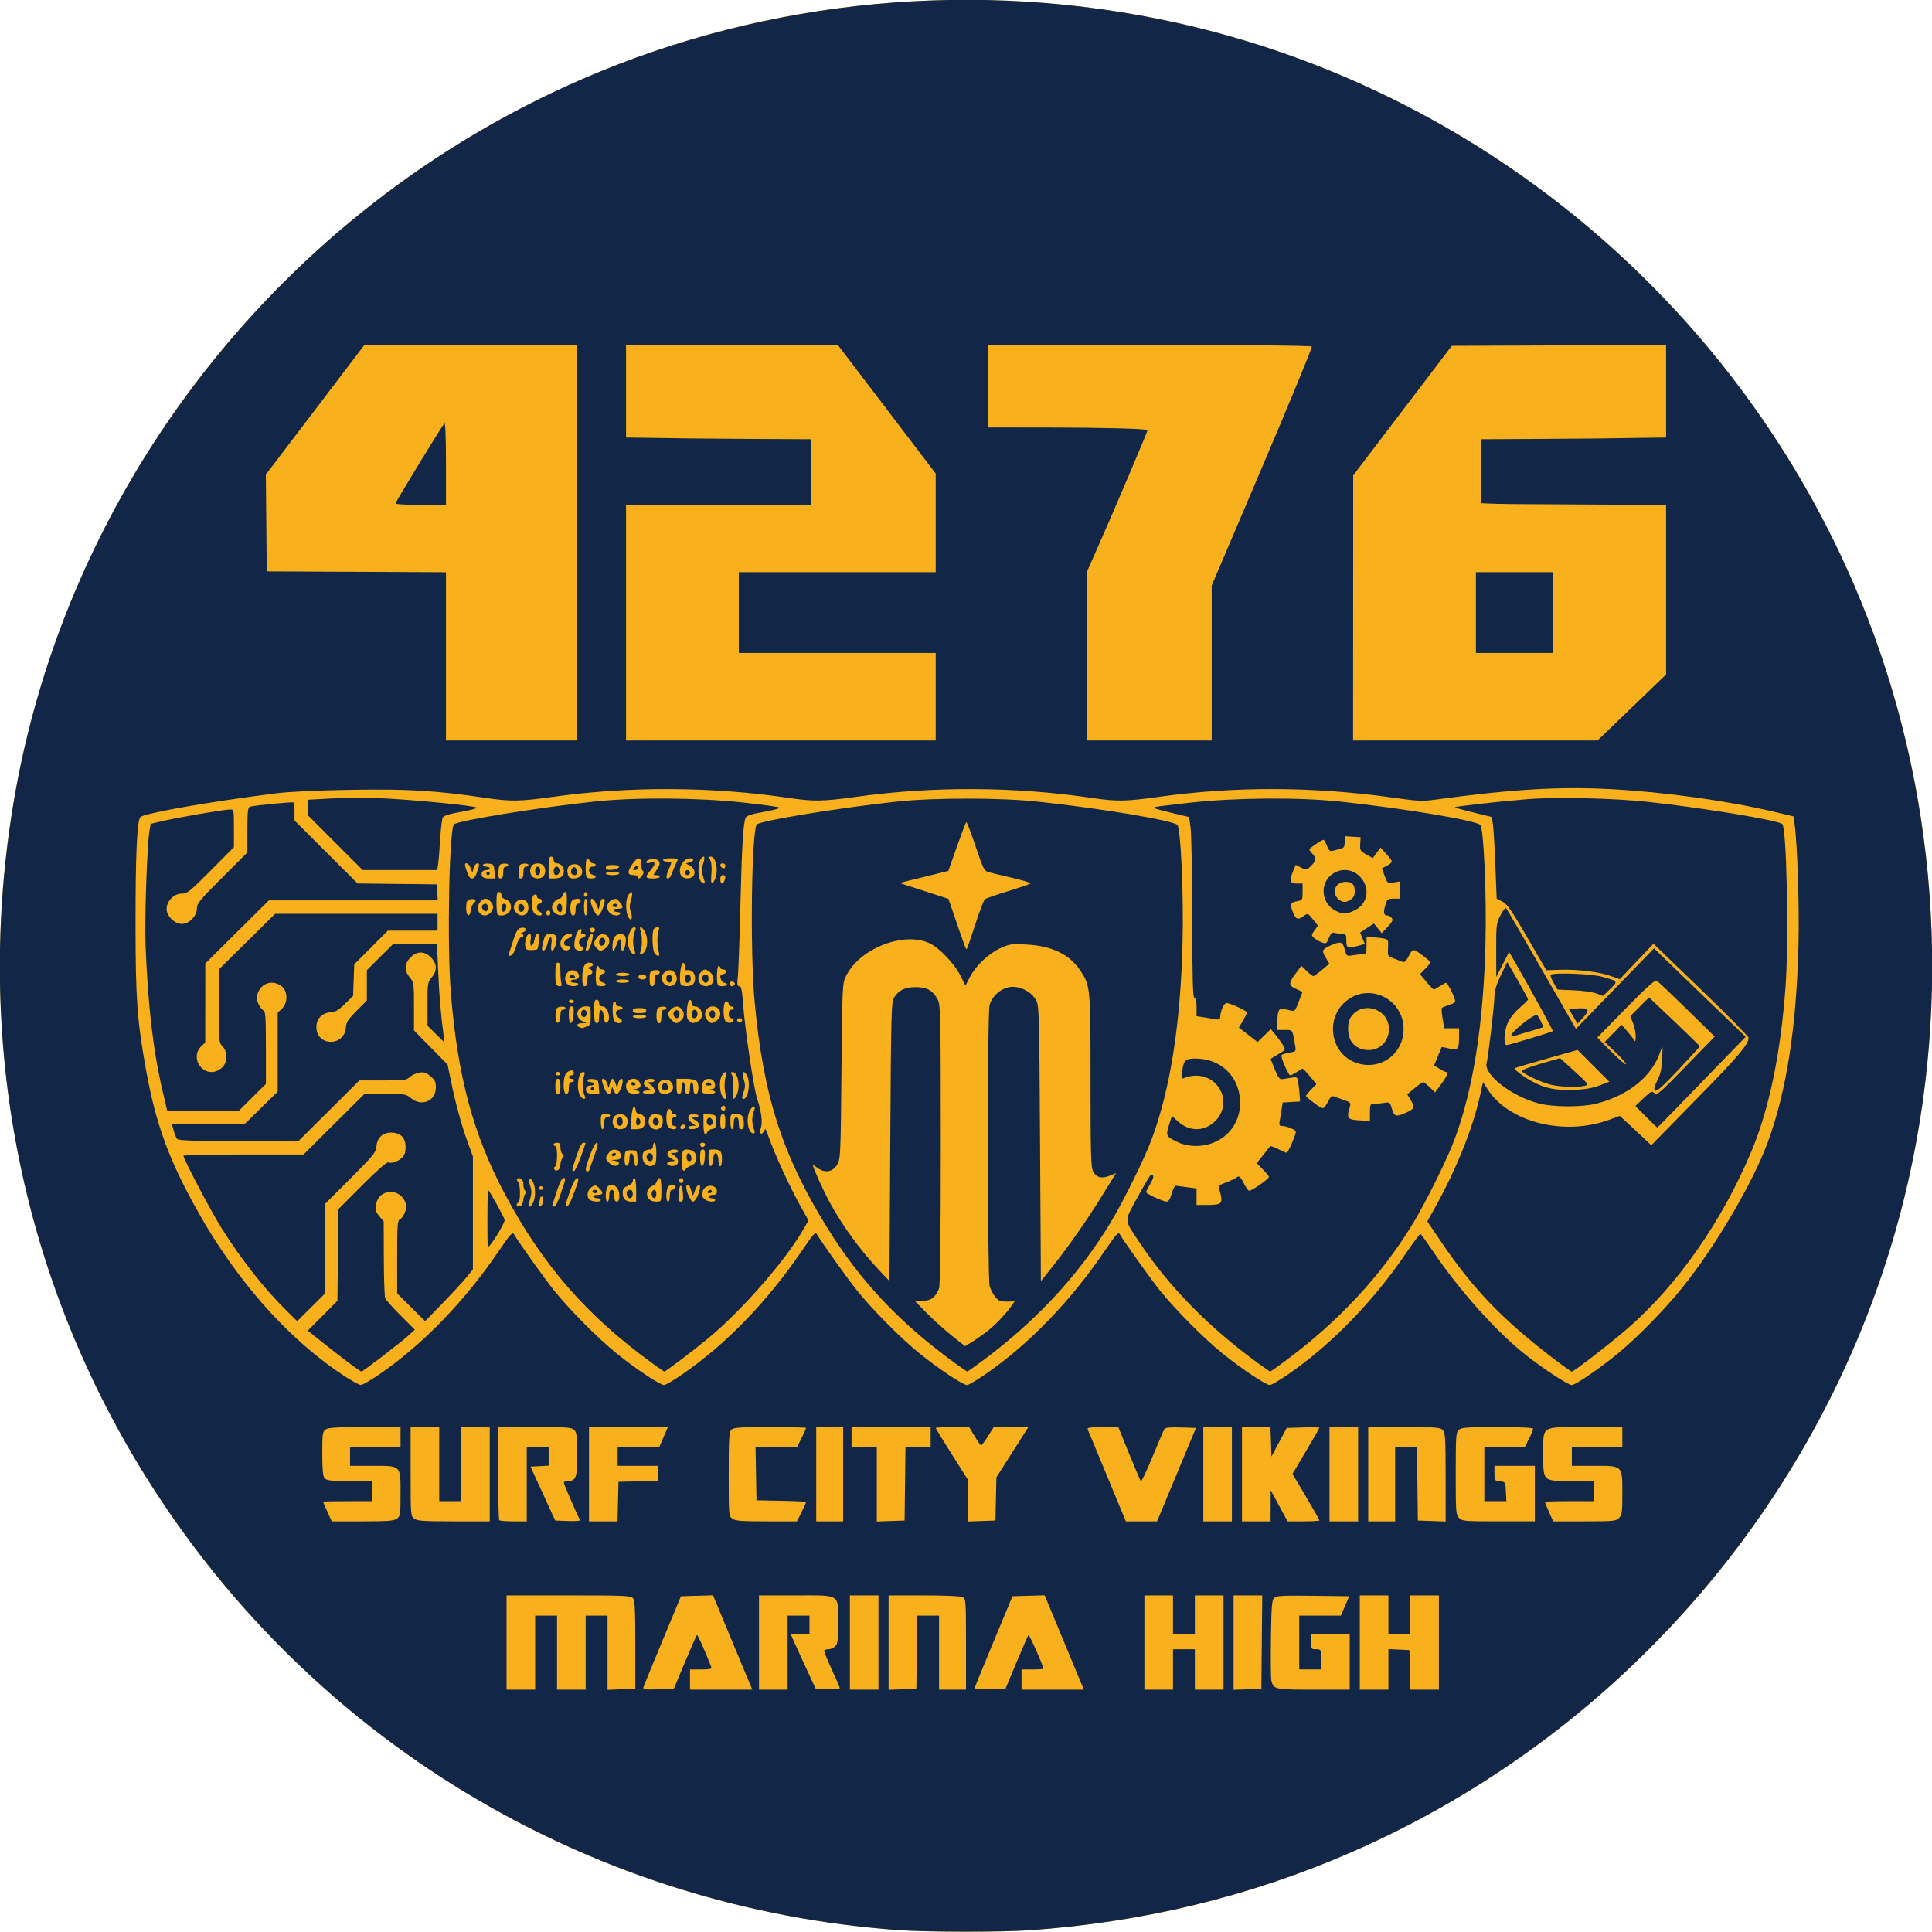 <?xml version="1.0" encoding="UTF-8" standalone="no"?>
<!-- Created with Inkscape (http://www.inkscape.org/) -->

<svg
   xmlns:dc="http://purl.org/dc/elements/1.1/"
   xmlns:cc="http://creativecommons.org/ns#"
   xmlns:rdf="http://www.w3.org/1999/02/22-rdf-syntax-ns#"
   xmlns:svg="http://www.w3.org/2000/svg"
   xmlns="http://www.w3.org/2000/svg"
   xmlns:sodipodi="http://sodipodi.sourceforge.net/DTD/sodipodi-0.dtd"
   xmlns:inkscape="http://www.inkscape.org/namespaces/inkscape"
   id="svg2"
   version="1.1"
   inkscape:version="0.91 r13725"
   width="861"
   height="861"
   viewBox="0 0 861 861"
   sodipodi:docname="4276.svg">
  <defs
     id="defs6" />
  <sodipodi:namedview
     pagecolor="#ffffff"
     bordercolor="#666666"
     borderopacity="1"
     objecttolerance="10"
     gridtolerance="10"
     guidetolerance="10"
     inkscape:pageopacity="0"
     inkscape:pageshadow="2"
     inkscape:window-width="2560"
     inkscape:window-height="1371"
     id="namedview4"
     showgrid="false"
     inkscape:zoom="0.1767767"
     inkscape:cx="875.74379"
     inkscape:cy="-451.67217"
     inkscape:window-x="0"
     inkscape:window-y="27"
     inkscape:window-maximized="1"
     inkscape:current-layer="svg2" />
  <g
     id="g4138">
    <path
       style="fill:#f8b11c"
       d="M 400.5,860.171 C 231.604,848.129 85.821,738.916 26.618,580.079 -2.376,502.288 -7.946,414.594 10.934,333.148 47.921,173.597 173.597,47.921 333.148,10.934 c 63.124,-14.633 131.579,-14.633 194.703,0 159.552,36.987 285.228,162.663 322.214,322.214 14.633,63.124 14.633,131.579 0,194.703 -36.987,159.552 -162.663,285.228 -322.214,322.214 -21.39,4.958 -45.528,8.519 -68.852,10.156 -12.534,0.88 -45.853,0.851 -58.5,-0.051 z"
       id="path4142"
       inkscape:connector-curvature="0" />
    <path
       style="fill:#122747"
       d="M 400.565,860.171 C 265.848,850.49 144.33,779.185 70.301,666.375 10.955,575.94 -11.819,468.003 5.66,360 28.819,216.895 125.603,93.193 259.898,35.051 342.527,-0.723 436.019,-9.496 524.625,10.21 658.379,39.957 771.204,133.448 825.949,259.898 861.723,342.527 870.496,436.019 850.79,524.625 821.043,658.379 727.552,771.204 601.102,825.949 556.487,845.265 509.194,856.67 459,860.217 c -12.514,0.884 -45.854,0.858 -58.435,-0.046 z M 238.5,736.5 l 0,-16.5 4.875,0 4.875,0 0,16.5 0,16.5 6.375,0 6.375,0 0,-16.5 0,-16.5 4.875,0 4.875,0 0,16.53 0,16.53 6.188,-0.218 6.188,-0.218 0,-19.573 c 0,-15.488 -0.215,-19.832 -1.029,-20.812 C 281.173,711.128 278.21,711 253.408,711 l -27.658,0 0,21 0,21 6.375,0 6.375,0 0,-16.5 z m 66.701,4.359 c 2.708,-6.471 5.12,-11.955 5.359,-12.185 0.344,-0.331 3.315,6.26 6.485,14.389 0.27,0.692 -0.93,0.938 -4.59,0.938 l -4.955,0 0,4.5 0,4.5 13.885,0 13.885,0 -1.184,-2.812 c -0.651,-1.547 -4.592,-11.008 -8.758,-21.026 l -7.574,-18.213 -7.145,0.213 -7.145,0.213 -8.107,19.5 c -4.459,10.725 -8.303,20.104 -8.543,20.841 -0.4,1.233 0.124,1.324 6.512,1.125 l 6.948,-0.216 4.924,-11.766 z M 351,736.5 l 0,-16.5 4.875,0 4.875,0 0,4.125 0,4.125 -4.125,0 c -2.269,0 -4.125,0.118 -4.125,0.263 0,0.145 2.477,5.629 5.505,12.188 l 5.505,11.925 5.37,0.22 c 3.007,0.123 5.37,-0.09 5.37,-0.485 0,-0.388 -1.658,-4.257 -3.685,-8.597 -2.027,-4.341 -3.489,-8.088 -3.25,-8.328 0.239,-0.239 1.112,-0.435 1.939,-0.435 0.827,0 2.121,-0.559 2.875,-1.241 C 373.313,732.686 373.5,731.281 373.5,723.426 373.5,710.095 374.869,711 354.707,711 l -16.457,0 0,21 0,21 6.375,0 6.375,0 0,-16.5 z m 40.5,-4.5 0,-21 -6.375,0 -6.375,0 0,21 0,21 6.375,0 6.375,0 0,-21 z m 17.077,4.312 0.202,-16.312 4.86,0 4.86,0 0,16.5 0,16.5 6,0 6,0 0,-20.224 c 0,-19.227 -0.071,-20.262 -1.451,-21 C 428.181,711.312 421.256,711 411.799,711 L 396,711 l 0,21.03 0,21.03 6.188,-0.218 6.188,-0.218 0.202,-16.312 z m 44.421,4.543 c 2.704,-6.473 5.111,-11.964 5.349,-12.203 C 458.704,728.296 465,742.478 465,743.639 465,743.838 462.806,744 460.125,744 l -4.875,0 0,4.5 0,4.5 13.885,0 13.885,0 -1.017,-2.438 c -0.56,-1.341 -4.489,-10.802 -8.732,-21.026 l -7.715,-18.588 -7.174,0.213 -7.174,0.213 -8.429,20.25 c -4.636,11.137 -8.451,20.516 -8.479,20.841 -0.028,0.325 3.062,0.494 6.866,0.375 l 6.916,-0.216 4.916,-11.769 z M 522.75,744 l 0,-9 4.875,0 4.875,0 0,9 0,9 6.375,0 6.375,0 0,-21 0,-21 -6.375,0 -6.375,0 0,8.625 0,8.625 -4.875,0 -4.875,0 0,-8.625 0,-8.625 -6.375,0 -6.375,0 0,21 0,21 6.375,0 6.375,0 0,-9 z m 39.574,-12.188 0.199,-20.812 -6.387,0 -6.387,0 0,21.03 0,21.03 6.188,-0.218 6.188,-0.218 0.199,-20.812 z m 39.176,8.812 0,-12.375 -8.625,0 -8.625,0 0,3.375 c 0,3.25 0.083,3.375 2.25,3.375 2.25,0 2.25,0 2.25,4.5 l 0,4.5 -4.875,0 -4.875,0 0,-12 0,-12 9.28,0 9.28,0 1.863,-4.312 1.863,-4.312 -16.163,-0.203 c -13.799,-0.173 -16.334,-0.032 -17.33,0.963 -0.973,0.971 -1.205,3.996 -1.395,18.175 -0.126,9.356 -0.041,17.758 0.189,18.672 0.976,3.889 1.576,4.017 18.844,4.017 l 16.071,0 0,-12.375 z m 17.25,3.339 0,-9.036 4.688,0.223 4.688,0.223 0.211,8.812 0.211,8.812 6.351,0 6.351,0 0,-21 0,-21 -6.375,0 -6.375,0 0,8.625 0,8.625 -4.875,0 -4.875,0 0,-8.625 0,-8.625 -6.375,0 -6.375,0 0,21 0,21 6.375,0 6.375,0 0,-9.036 z M 176.833,676.832 c 1.581,-1.108 1.667,-1.683 1.667,-11.207 0,-12.799 0.442,-12.375 -12.917,-12.375 l -9.583,0 0,-4.125 0,-4.125 11.25,0 11.25,0 0,-4.5 0,-4.5 -15.982,0 c -12.614,0 -16.288,0.224 -17.438,1.064 -1.311,0.958 -1.456,2.027 -1.456,10.758 0,7.113 0.274,10.025 1.029,10.936 0.864,1.043 2.639,1.242 11.062,1.242 l 10.033,0 0,4.5 0,4.5 -10.875,0 c -5.981,0 -10.875,0.128 -10.875,0.284 0,0.156 0.868,2.181 1.93,4.5 l 1.93,4.216 13.653,0 c 11.143,0 13.96,-0.215 15.32,-1.168 z M 218.25,657 l 0,-21 -6.375,0 -6.375,0 0,16.5 0,16.5 -4.875,0 -4.875,0 0,-16.5 0,-16.5 -6.375,0 -6.375,0 0,19.832 c 0,19.644 0.016,19.844 1.667,21 1.382,0.968 4.396,1.168 17.625,1.168 l 15.958,0 0,-21 z m 16.5,4.5 0,-16.5 4.875,0 4.875,0 0,4.088 0,4.088 -4.032,0.225 -4.032,0.225 5.491,12 5.491,12 5.731,0.22 c 3.152,0.121 5.568,-0.048 5.368,-0.375 -0.984,-1.616 -7.267,-16.077 -7.267,-16.725 0,-0.41 0.82,-0.745 1.821,-0.745 3.635,0 4.179,-1.537 4.179,-11.807 0,-7.741 -0.225,-9.698 -1.241,-10.821 C 254.878,636.123 253.304,636 238.384,636 L 222,636 l 0,20.5 c 0,11.275 0.225,20.725 0.5,21 0.275,0.275 3.144,0.5 6.375,0.5 l 5.875,0 0,-16.5 z m 40.664,7.688 0.211,-8.812 8.812,-0.211 8.812,-0.211 0,-3.351 0,-3.351 -9,0 -9,0 0,-4.125 0,-4.125 9.252,0 9.252,0 1.942,-4.5 1.942,-4.5 -17.569,0 -17.569,0 0,21 0,21 6.351,0 6.351,0 0.211,-8.812 z m 81.805,4.671 c 1.117,-2.278 2.031,-4.294 2.031,-4.48 0,-0.186 -4.978,-0.432 -11.062,-0.546 L 337.125,668.625 336.918,656.812 336.712,645 l 9.238,0 9.238,0 2.031,-4.142 c 1.117,-2.278 2.031,-4.303 2.031,-4.5 0,-0.197 -7.232,-0.358 -16.071,-0.358 -13.61,0 -16.252,0.18 -17.25,1.179 -1.008,1.008 -1.179,3.874 -1.179,19.832 0,18.426 0.02,18.668 1.667,19.821 1.359,0.952 4.167,1.168 15.219,1.168 l 13.552,0 2.031,-4.142 z M 375.75,657 l 0,-21 -6,0 -6,0 0,21 0,21 6,0 6,0 0,-21 z m 27.577,4.312 0.202,-16.312 5.61,0 5.61,0 0,-4.5 0,-4.5 -17.625,0 -17.625,0 0,4.5 0,4.5 5.625,0 5.625,0 0,16.53 0,16.53 6.188,-0.218 6.188,-0.218 0.202,-16.312 z m 40.508,6.687 0.21,-9.625 4.61,-7.25 c 2.535,-3.987 5.742,-9.021 7.125,-11.187 l 2.515,-3.938 -7.711,0.004 -7.711,0.004 -2.625,4.117 c -1.444,2.264 -2.794,4.109 -3,4.1 -0.206,-0.01 -1.493,-1.864 -2.859,-4.121 L 431.908,636 l -7.454,0 C 420.354,636 417,636.174 417,636.387 c 0,0.213 3.206,5.456 7.125,11.652 l 7.125,11.265 0,9.379 0,9.379 6.188,-0.218 6.188,-0.218 0.21,-9.625 z m 80.473,-10.812 8.66,-20.812 -6.734,-0.217 c -4.882,-0.158 -6.898,0.049 -7.332,0.75 -0.329,0.532 -2.719,6.098 -5.31,12.37 -2.592,6.271 -4.912,11.165 -5.158,10.875 -0.245,-0.29 -2.609,-5.836 -5.252,-12.325 l -4.807,-11.798 -7.018,-0.014 c -5.318,-0.011 -6.927,0.213 -6.644,0.923 0.505,1.266 14.384,34.71 15.873,38.25 l 1.183,2.812 6.939,0 6.939,0 8.66,-20.812 z M 549,657 l 0,-21 -6.375,0 -6.375,0 0,21 0,21 6.375,0 6.375,0 0,-21 z m 17.262,14.062 0.012,-6.938 3.769,6.938 3.769,6.938 7.094,0 c 3.902,0 7.094,-0.195 7.094,-0.434 0,-0.239 -2.697,-4.995 -5.994,-10.569 l -5.994,-10.135 5.994,-10.135 C 585.303,641.153 588,636.447 588,636.269 c 0,-0.178 -3.275,-0.227 -7.279,-0.109 l -7.279,0.215 -3.409,6.375 -3.409,6.375 -0.217,-6.562 -0.217,-6.562 -6.346,0 -6.346,0 0,21 0,21 6.375,0 6.375,0 0.012,-6.938 z M 605.25,657 l 0,-21 -6.375,0 -6.375,0 0,21 0,21 6.375,0 6.375,0 0,-21 z m 16.5,4.5 0,-16.5 4.86,0 4.86,0 0.202,16.312 0.202,16.312 6.188,0.218 6.188,0.218 0,-19.659 c 0,-17.24 -0.153,-19.828 -1.241,-21.03 C 641.88,636.124 640.315,636 625.759,636 l -16.009,0 0,21 0,21 6,0 6,0 0,-16.5 z m 62.25,4.125 0,-12.375 -9,0 -9,0 0,3.327 c 0,3.206 0.089,3.336 2.438,3.562 2.41,0.232 2.44,0.284 2.662,4.548 l 0.225,4.312 -4.912,0 -4.912,0 0,-12 0,-12 8.987,0 8.987,0 1.888,-3.725 c 1.038,-2.049 1.888,-4.074 1.888,-4.5 0,-0.509 -5.452,-0.775 -15.878,-0.775 -13.723,0 -16.065,0.169 -17.25,1.241 -1.257,1.138 -1.372,2.764 -1.372,19.5 0,17.259 0.082,18.341 1.5,19.759 1.407,1.407 2.5,1.5 17.625,1.5 l 16.125,0 0,-12.375 z m 37.5,10.875 c 1.34,-1.34 1.5,-2.5 1.5,-10.875 0,-12.641 0.274,-12.375 -12.75,-12.375 l -9.75,0 0,-4.125 0,-4.125 11.25,0 11.25,0 0,-4.5 0,-4.5 -16.457,0 c -20.104,0 -18.793,-0.837 -18.793,12 0,12.313 -0.324,12 12.418,12 l 10.082,0 0,4.5 0,4.5 -10.875,0 c -5.981,0 -10.875,0.159 -10.875,0.354 0,0.194 0.825,2.219 1.834,4.5 l 1.834,4.146 13.916,0 C 719,678 720.108,677.892 721.5,676.5 Z M 169.396,612.255 c 19.236,-13.291 37.661,-32.348 52.78,-54.587 5.286,-7.775 6.196,-8.776 6.894,-7.586 2.172,3.702 13.951,20.199 17.969,25.168 7.064,8.735 19.581,21.313 27.835,27.97 8.531,6.88 19.272,14.03 21.077,14.03 0.669,0 4.468,-2.248 8.444,-4.995 19.236,-13.291 37.661,-32.348 52.78,-54.587 5.286,-7.775 6.196,-8.776 6.894,-7.586 2.172,3.702 13.951,20.199 17.969,25.168 7.064,8.735 19.581,21.313 27.835,27.97 8.531,6.88 19.272,14.03 21.077,14.03 0.669,0 4.468,-2.248 8.444,-4.995 19.236,-13.291 37.661,-32.348 52.78,-54.587 5.286,-7.775 6.196,-8.776 6.894,-7.586 2.172,3.702 13.951,20.199 17.969,25.168 7.064,8.735 19.581,21.313 27.835,27.97 8.531,6.88 19.272,14.03 21.077,14.03 0.669,0 4.468,-2.248 8.444,-4.995 19.075,-13.18 37.826,-32.525 52.423,-54.081 3.147,-4.648 5.95,-8.361 6.227,-8.25 0.277,0.111 2.783,3.576 5.568,7.701 11.877,17.591 28.142,35.778 41.261,46.136 7.887,6.227 18.959,13.489 20.566,13.489 1.7,0 13.083,-7.82 21.039,-14.453 8.744,-7.29 20.516,-19.354 28.24,-28.939 14.636,-18.163 31.247,-46.396 38.014,-64.608 8.393,-22.589 12.926,-51.72 13.771,-88.5 0.397,-17.261 -0.49,-44.451 -1.749,-53.636 l -0.449,-3.279 -7.966,-1.892 c -21.459,-5.095 -49.296,-8.968 -73.825,-10.272 -22.642,-1.203 -43.709,0.059 -77.457,4.641 -6.115,0.83 -8.005,0.756 -18.375,-0.716 -35.9,-5.099 -71.106,-5.253 -105.309,-0.463 -14.691,2.058 -18.742,2.118 -30,0.451 -34.245,-5.072 -70.88,-5.23 -105,-0.451 -14.691,2.058 -18.742,2.118 -30,0.451 -34.245,-5.072 -70.88,-5.23 -105,-0.451 -14.696,2.058 -18.741,2.119 -30,0.449 -22.078,-3.275 -34.406,-4.014 -60,-3.596 -14.935,0.244 -27.541,0.836 -33.375,1.568 -29.628,3.719 -59.18,8.921 -60.491,10.648 -1.469,1.934 -2.135,17.374 -2.101,48.674 0.035,32.421 0.716,41.848 4.576,63.375 3.734,20.824 8.466,35.262 17.208,52.5 18.484,36.45 42.958,65.586 70.573,84.017 3.636,2.427 7.24,4.428 8.008,4.448 0.768,0.019 4.649,-2.213 8.625,-4.96 z m -11.936,-3.399 c -1.834,-1.317 -7.158,-5.418 -11.831,-9.114 l -8.496,-6.72 6.621,-6.65 6.621,-6.65 0.214,-20.423 0.214,-20.423 10.585,-10.621 c 6.361,-6.383 10.99,-10.466 11.6,-10.232 1.554,0.596 4.233,-0.293 6.089,-2.022 1.228,-1.144 1.673,-2.413 1.673,-4.773 0,-4.235 -2.242,-6.477 -6.48,-6.477 -3.799,0 -6.268,2.382 -6.518,6.289 -0.157,2.448 -1.392,3.96 -11.589,14.172 L 144.75,536.643 l 0,19.961 0,19.961 -6.151,6.11 -6.151,6.11 -4.787,-4.704 C 117.817,574.405 107.347,561.087 98.61,547.125 93.942,539.665 81.75,516.49 81.75,515.077 81.75,514.76 93.795,514.5 108.516,514.5 l 26.766,0 13.572,-13.5 13.572,-13.5 9.241,0 c 8.763,0 9.356,0.097 11.469,1.875 4.769,4.013 11.113,1.287 11.113,-4.774 0,-2.417 -0.445,-3.342 -2.396,-4.984 -1.928,-1.622 -2.902,-1.934 -4.983,-1.596 -1.423,0.231 -3.319,1.108 -4.215,1.949 -1.478,1.388 -2.593,1.53 -12.054,1.53 l -10.426,0 -13.572,13.5 -13.572,13.5 -26.675,0 c -20.432,0 -26.853,-0.219 -27.438,-0.938 -0.42,-0.516 -1.109,-2.203 -1.531,-3.75 L 76.621,501 l 16.17,0 16.17,0 7.395,-7.265 7.395,-7.265 0,-17.586 0,-17.586 1.875,-1.738 c 2.729,-2.529 2.675,-7.821 -0.101,-10.005 -3.757,-2.955 -8.658,-1.712 -10.484,2.659 -0.96,2.298 -0.946,2.882 0.121,5.132 0.663,1.396 1.685,2.723 2.272,2.948 0.877,0.337 1.067,3.289 1.067,16.582 l 0,16.173 -6.024,5.976 -6.024,5.976 -15.967,0 -15.967,0 -1.983,-8.438 C 68.303,468.559 65.961,448.667 64.873,421.5 64.401,409.721 65.539,376.515 66.633,370.141 l 0.512,-2.984 5.615,-1.314 c 6.836,-1.6 27.195,-5.092 29.687,-5.092 1.796,0 1.803,0.03 1.803,8.389 l 0,8.389 -10.289,10.361 C 84.441,397.475 83.464,398.25 80.902,398.25 c -3.404,0 -6.652,3.352 -6.652,6.865 0,3.108 3.588,6.635 6.75,6.635 3.301,0 6.75,-3.52 6.75,-6.889 0,-2.229 1.238,-3.741 11.25,-13.736 l 11.25,-11.231 0,-9.97 c 0,-7.863 0.222,-10.056 1.052,-10.374 1.57,-0.602 19.184,-2.313 19.594,-1.903 0.195,0.195 0.354,2.073 0.354,4.174 l 0,3.82 14.062,14.043 14.062,14.043 17.625,0.199 17.625,0.199 0.229,3.562 0.229,3.562 -37.631,0 -37.631,0 -14.161,14.067 -14.161,14.067 -0.013,17.62 -0.013,17.62 -1.862,1.766 c -2.615,2.48 -2.563,6.703 0.115,9.382 2.566,2.566 6.17,2.639 9.026,0.182 2.725,-2.344 2.925,-6.978 0.417,-9.648 C 97.549,464.581 97.5,464.048 97.5,448.295 l 0,-16.233 12.558,-12.406 12.558,-12.406 36.192,0 36.192,0 0,3.75 0,3.75 -11.077,0 -11.077,0 -7.486,7.513 -7.486,7.513 -0.257,7.021 -0.257,7.021 -3.617,3.562 c -2.813,2.771 -4.218,3.599 -6.323,3.727 -3.852,0.234 -6.422,2.858 -6.422,6.558 0,8.741 12.613,8.891 13.144,0.157 0.134,-2.214 1.01,-3.566 4.761,-7.35 l 4.596,-4.637 0,-6.747 0,-6.747 5.829,-5.795 5.829,-5.795 9.804,0 9.804,0 0.496,11.812 c 0.45,10.716 1.177,19.382 2.408,28.688 l 0.446,3.375 -3.791,-3.75 -3.791,-3.75 -0.016,-9.642 c -0.016,-9.202 0.069,-9.743 1.859,-11.87 2.562,-3.044 2.451,-6.153 -0.317,-8.921 C 190.561,425.196 189.114,424.5 187.5,424.5 c -1.614,0 -3.061,0.696 -4.558,2.192 -2.768,2.768 -2.879,5.877 -0.317,8.921 1.808,2.149 1.875,2.61 1.875,12.916 l 0,10.688 7.484,7.605 7.484,7.605 1.531,7.474 c 2.033,9.924 4.826,20.095 7.538,27.448 l 2.213,6.003 0,25.184 0,25.184 -2.795,3.452 c -1.537,1.899 -6.328,7.092 -10.645,11.542 l -7.849,8.089 -6.23,-6.198 -6.23,-6.198 0,-16.249 c 0,-13.963 0.163,-16.311 1.159,-16.694 0.637,-0.245 1.66,-1.643 2.272,-3.108 0.995,-2.382 0.986,-2.931 -0.086,-5.191 -1.401,-2.951 -4.556,-4.513 -7.717,-3.819 -2.872,0.631 -4.587,2.574 -5.109,5.789 -0.332,2.049 -0.021,3.043 1.532,4.889 l 1.949,2.317 0.053,16.392 c 0.029,9.015 0.3,17.021 0.602,17.79 0.302,0.769 3.401,4.248 6.885,7.731 l 6.335,6.333 -3.375,3.046 c -3.33,3.005 -19.803,15.616 -20.398,15.616 -0.169,0 -1.807,-1.077 -3.642,-2.394 z m 133.502,-1.111 C 261.677,586.522 242.068,564.089 225.19,532.5 c -14.302,-26.769 -21.293,-52.775 -24.294,-90.375 -1.705,-21.365 -0.723,-72.656 1.432,-74.733 1.743,-1.68 37.397,-7.487 62.423,-10.165 18.29,-1.958 45.953,-1.782 66.375,0.421 8.662,0.935 16.011,1.955 16.329,2.267 0.318,0.312 -2.805,1.16 -6.942,1.884 -5.329,0.933 -7.708,1.682 -8.163,2.571 -1.124,2.196 -1.749,12.539 -2.408,39.88 -0.353,14.644 -0.853,28.566 -1.111,30.938 -0.381,3.511 -0.263,4.312 0.637,4.312 0.862,0 1.222,1.61 1.634,7.312 0.823,11.388 4.825,38.438 6.353,42.938 1.793,5.281 2.478,10.403 1.693,12.655 -0.89,2.552 0.067,3.92 1.258,1.799 0.698,-1.244 0.78,-1.233 1.283,0.172 4.006,11.174 10.39,24.992 16.574,35.875 l 2.06,3.625 -1.981,3.5 c -7.936,14.022 -27.891,36.89 -42.966,49.24 -7.097,5.814 -18.736,14.635 -19.31,14.635 -0.146,0 -2.442,-1.578 -5.102,-3.506 z m -57.834,-72.626 c 0.14,-1.234 0.578,-2.635 0.974,-3.114 0.465,-0.562 0.441,-1.043 -0.066,-1.357 -0.433,-0.267 -0.786,-1.489 -0.786,-2.715 0,-1.317 -0.473,-2.411 -1.157,-2.673 -1.552,-0.596 -2.336,0.298 -1.23,1.404 1.077,1.077 1.189,8.563 0.138,9.213 -1.243,0.768 -0.843,2.003 0.562,1.736 0.826,-0.157 1.407,-1.081 1.566,-2.492 z m 4.501,0.721 c 1.148,-2.52 1.063,-7.021 -0.174,-9.254 -1.343,-2.423 -2.145,-0.855 -1.099,2.148 0.62,1.778 0.618,3.144 -0.009,5.236 -1.014,3.386 -1.037,3.781 -0.218,3.781 0.346,0 1.021,-0.86 1.5,-1.91 z m 4.483,-0.585 c 0.131,-1.103 -0.123,-2.005 -0.562,-2.005 -0.44,0 -0.804,0.253 -0.81,0.562 -0.006,0.309 -0.226,1.367 -0.489,2.35 -0.357,1.333 -0.211,1.7 0.573,1.442 0.578,-0.19 1.158,-1.248 1.289,-2.35 z m 7.669,-2.942 c 2.477,-7.375 2.466,-7.312 1.296,-7.312 -0.621,0 -1.729,2.167 -2.78,5.438 -0.961,2.991 -1.907,5.859 -2.103,6.375 -0.196,0.516 0.12,0.938 0.702,0.938 0.645,0 1.77,-2.122 2.884,-5.438 z m 5.576,0.533 C 258.075,525.605 258.209,525 257.1,525 c -0.572,0 -1.883,2.494 -3.058,5.812 -2.288,6.465 -2.416,7.187 -1.203,6.783 0.462,-0.154 1.595,-2.291 2.518,-4.75 z M 267.75,534.75 c 0,-0.412 -0.655,-0.75 -1.456,-0.75 -0.801,0 -1.664,-0.338 -1.919,-0.75 -0.27,-0.438 0.492,-0.75 1.831,-0.75 2.683,0 2.9,-0.894 0.739,-3.055 -1.398,-1.398 -1.72,-1.446 -3.188,-0.477 -1.911,1.262 -2.504,3.905 -1.223,5.448 1.013,1.221 5.216,1.49 5.216,0.334 z M 264,531 c 0,-0.412 0.506,-0.75 1.125,-0.75 0.619,0 1.125,0.338 1.125,0.75 0,0.412 -0.506,0.75 -1.125,0.75 -0.619,0 -1.125,-0.338 -1.125,-0.75 z m 7.5,1.875 c 0,-1.833 0.339,-2.625 1.125,-2.625 0.786,0 1.125,0.792 1.125,2.625 0,1.833 0.339,2.625 1.125,2.625 1.54,0 1.5,-4.768 -0.053,-6.321 -1.293,-1.293 -1.858,-1.405 -3.635,-0.723 -1.338,0.514 -1.743,7.045 -0.436,7.045 0.412,0 0.75,-1.181 0.75,-2.625 z m 12,-2.625 c 0,-3 -0.321,-5.25 -0.75,-5.25 -0.412,0 -0.75,0.601 -0.75,1.336 0,0.795 -0.91,1.679 -2.25,2.185 -1.784,0.673 -2.25,1.297 -2.25,3.014 0,2.728 1.217,3.965 3.9,3.965 l 2.1,0 0,-5.25 z m -4.047,2.557 c -0.569,-1.483 0.047,-2.557 1.466,-2.557 0.653,0 1.081,0.742 1.081,1.875 0,2.097 -1.817,2.584 -2.547,0.682 z M 294.75,530.25 c 0,-3.3 -0.305,-5.25 -0.82,-5.25 -0.451,0 -0.994,0.664 -1.206,1.475 -0.212,0.811 -1.025,1.678 -1.806,1.926 -1.849,0.587 -3.047,2.879 -2.408,4.607 0.683,1.847 1.726,2.467 4.177,2.48 2.055,0.011 2.062,-0.008 2.062,-5.239 z m -4.215,2.661 c -0.23,-0.599 -0.199,-1.443 0.068,-1.875 0.874,-1.413 1.897,-0.826 1.897,1.089 0,2.033 -1.289,2.549 -1.965,0.786 z m 7.965,-0.036 c 0,-1.833 0.339,-2.625 1.125,-2.625 0.619,0 1.125,-0.506 1.125,-1.125 0,-1.21 -0.687,-1.39 -2.564,-0.67 -1.338,0.514 -1.743,7.045 -0.436,7.045 0.412,0 0.75,-1.181 0.75,-2.625 z m 5.854,-0.938 c -0.126,-1.959 -0.566,-3.562 -0.979,-3.562 -0.412,0 -0.853,1.603 -0.979,3.562 -0.184,2.869 0.006,3.562 0.979,3.562 0.972,0 1.163,-0.693 0.979,-3.562 z m 6.56,0.962 c 0.598,-1.431 1.087,-3.118 1.087,-3.75 0,-1.998 -1.318,-1.245 -2.253,1.288 l -0.899,2.438 -0.777,-2.25 c -0.963,-2.788 -1.045,-2.884 -1.979,-2.307 -1.047,0.647 1.439,7.182 2.733,7.182 0.551,0 1.491,-1.17 2.088,-2.601 z M 318.75,534.75 c 0,-0.412 -0.675,-0.75 -1.5,-0.75 -0.825,0 -1.5,-0.338 -1.5,-0.75 0,-0.412 0.844,-0.75 1.875,-0.75 1.364,0 1.875,-0.402 1.875,-1.474 0,-3.222 -5.077,-3.514 -6.287,-0.361 -0.69,1.799 -0.581,2.36 0.715,3.656 1.301,1.301 4.821,1.614 4.821,0.429 z M 315.375,531 c 0.255,-0.412 0.781,-0.75 1.169,-0.75 0.388,0 0.706,0.338 0.706,0.75 0,0.412 -0.526,0.75 -1.169,0.75 -0.643,0 -0.961,-0.338 -0.706,-0.75 z m -73.269,-1.556 c -0.148,-0.443 -0.589,-0.806 -0.981,-0.806 -0.392,0 -0.833,0.363 -0.981,0.806 -0.148,0.443 0.294,0.806 0.981,0.806 0.688,0 1.129,-0.363 0.981,-0.806 z M 304.5,526.125 c 0,-0.619 -0.318,-1.125 -0.706,-1.125 -0.946,0 -1.623,1.171 -1.024,1.77 0.845,0.845 1.73,0.514 1.73,-0.645 z m -54.75,-7.055 c 0,-1.111 0.405,-2.425 0.9,-2.92 0.7,-0.7 0.7,-1.1 0,-1.8 -0.495,-0.495 -0.9,-1.845 -0.9,-3 0,-1.6 -0.357,-2.1 -1.5,-2.1 -0.825,0 -1.5,0.338 -1.5,0.75 0,0.412 0.338,0.75 0.75,0.75 1.085,0 0.958,8.806 -0.133,9.169 -0.486,0.162 -0.643,0.681 -0.351,1.155 0.905,1.464 2.734,0.124 2.734,-2.004 z m 9.081,-3.478 c 1.171,-3.281 2.138,-6.051 2.149,-6.154 0.011,-0.103 -0.458,-0.188 -1.043,-0.188 -0.66,0 -1.798,2.206 -3,5.815 -2.184,6.558 -2.283,7.175 -1.086,6.776 0.468,-0.156 1.809,-2.969 2.98,-6.25 z m 3.669,6.177 c 0,-0.127 1.009,-2.996 2.242,-6.375 1.667,-4.567 1.981,-6.144 1.225,-6.144 -0.58,0 -1.867,2.335 -2.996,5.438 C 260.829,520.575 260.591,522 261.75,522 c 0.412,0 0.75,-0.104 0.75,-0.231 z m 45.527,-2.323 c 3.232,-1.026 3.085,-6.075 -0.2,-6.9 -3.272,-0.821 -4.077,0.053 -4.077,4.431 0,4.347 0.632,5.725 1.857,4.05 0.425,-0.582 1.514,-1.293 2.42,-1.58 z M 306,515.562 c 0,-2.35 1.761,-2.092 2.115,0.309 0.159,1.082 -0.156,1.629 -0.938,1.629 C 306.411,517.5 306,516.823 306,515.562 Z m -30.205,2.929 c 0.165,-0.497 -0.628,-1.022 -1.813,-1.2 -2.016,-0.303 -2.002,-0.322 0.331,-0.429 1.806,-0.083 2.438,-0.462 2.438,-1.462 0,-3.22 -3.681,-4.198 -5.582,-1.483 -1.508,2.153 -1.476,2.525 0.379,4.379 1.614,1.614 3.744,1.712 4.249,0.196 z M 272.625,514.5 c 0.255,-0.412 0.781,-0.75 1.169,-0.75 0.388,0 0.706,0.338 0.706,0.75 0,0.412 -0.526,0.75 -1.169,0.75 -0.643,0 -0.961,-0.338 -0.706,-0.75 z m 7.875,1.768 c 0,-3.57 1.797,-2.95 2.108,0.727 0.348,4.12 1.763,3.356 1.496,-0.808 -0.226,-3.528 -0.254,-3.562 -2.854,-3.562 -2.429,0 -2.643,0.187 -2.865,2.509 -0.132,1.38 -0.05,3.004 0.182,3.61 0.717,1.868 1.933,0.311 1.933,-2.476 z m 10.814,3.027 c 0.911,-0.349 1.186,-1.57 1.186,-5.25 0,-2.697 -0.328,-4.795 -0.75,-4.795 -0.412,0 -0.75,0.675 -0.75,1.5 0,0.924 -0.504,1.504 -1.312,1.511 -0.722,0.006 -1.777,0.305 -2.344,0.665 -1.483,0.939 -1.272,4.656 0.331,5.828 1.535,1.123 1.958,1.186 3.639,0.541 z m -3.062,-2.97 c -0.541,-1.411 0.786,-2.949 1.933,-2.24 1.236,0.764 0.978,3.415 -0.333,3.415 -0.632,0 -1.352,-0.529 -1.6,-1.175 z m 12.812,2.97 c 1.719,-0.66 1.455,-2.925 -0.501,-4.289 l -1.688,-1.177 1.688,-0.039 c 2.265,-0.053 2.173,-1.539 -0.096,-1.539 -2.024,0 -3.64,1.533 -2.861,2.714 0.286,0.434 1.195,1.172 2.02,1.64 1.468,0.832 1.464,0.851 -0.143,0.873 -1.9,0.026 -2.937,1.215 -1.549,1.775 1.356,0.547 1.802,0.553 3.131,0.043 z m 13.04,-3.541 c 0.181,-2.767 -0.017,-3.504 -0.938,-3.504 -0.902,0 -1.166,0.864 -1.166,3.812 0,4.956 1.777,4.695 2.104,-0.309 z m 3.754,0.751 c 0.361,-4.268 2.392,-3.052 2.392,1.432 0,0.998 0.338,1.814 0.75,1.814 0.412,0 0.75,-1.483 0.75,-3.295 0,-3.49 -0.712,-4.205 -4.186,-4.205 -1.68,0 -1.814,0.28 -1.814,3.812 0,4.515 1.733,4.878 2.108,0.442 z M 314.25,509.956 c 0,-0.388 -0.506,-0.706 -1.125,-0.706 -1.16,0 -1.49,0.885 -0.645,1.73 0.599,0.599 1.77,-0.078 1.77,-1.024 z m 0.999,-5.523 c 0.225,-0.587 1.189,-1.177 2.143,-1.312 1.481,-0.21 1.733,-0.682 1.733,-3.246 0,-2.925 -0.07,-3.006 -2.812,-3.233 l -2.812,-0.233 0,4.545 c 0,4.262 0.821,5.896 1.749,3.478 z m 0.267,-3.168 c -1.103,-1.103 -0.523,-3.377 0.797,-3.123 0.722,0.139 1.312,0.895 1.312,1.68 0,1.492 -1.223,2.329 -2.109,1.443 z m 20.486,1.988 c -0.414,-0.773 -0.752,-2.631 -0.752,-4.129 0,-1.498 0.338,-3.356 0.752,-4.129 0.477,-0.892 0.489,-1.568 0.032,-1.85 -0.396,-0.245 -1.278,0.633 -1.959,1.952 -1.352,2.615 -1.124,7.411 0.443,9.299 1.246,1.502 2.417,0.601 1.484,-1.142 z M 269.25,500.625 c 0,-1.786 0.346,-2.625 1.081,-2.625 0.594,0 1.289,-0.338 1.544,-0.75 0.27,-0.438 -0.492,-0.75 -1.831,-0.75 -2.219,0 -2.294,0.111 -2.294,3.375 0,1.856 0.338,3.375 0.75,3.375 0.412,0 0.75,-1.181 0.75,-2.625 z m 9.6,1.725 c 0.495,-0.495 0.9,-1.609 0.9,-2.475 0,-0.866 -0.405,-1.98 -0.9,-2.475 -0.495,-0.495 -1.609,-0.9 -2.475,-0.9 -0.866,0 -1.98,0.405 -2.475,0.9 -0.495,0.495 -0.9,1.609 -0.9,2.475 0,0.866 0.405,1.98 0.9,2.475 0.495,0.495 1.609,0.9 2.475,0.9 0.866,0 1.98,-0.405 2.475,-0.9 z m -3.897,-1.793 C 274.384,499.074 274.999,498 276.419,498 c 0.653,0 1.081,0.742 1.081,1.875 0,2.097 -1.817,2.584 -2.547,0.682 z m 11.227,2.119 C 288.582,501.031 287.735,496.5 285.026,496.5 c -0.852,0 -1.517,-0.612 -1.661,-1.53 -0.549,-3.502 -1.754,-1.525 -1.961,3.217 l -0.222,5.062 2.097,-0.011 c 1.153,-0.006 2.459,-0.259 2.901,-0.562 z M 283.5,499.875 c 0,-1.267 0.344,-1.885 0.938,-1.688 0.516,0.172 0.938,0.931 0.938,1.688 0,0.756 -0.422,1.516 -0.938,1.688 -0.594,0.198 -0.938,-0.421 -0.938,-1.688 z m 11.212,2.295 c 0.493,-0.594 0.787,-2.028 0.654,-3.188 -0.203,-1.768 -0.634,-2.146 -2.674,-2.342 -1.97,-0.19 -2.59,0.113 -3.265,1.593 -1.67,3.666 2.766,6.971 5.284,3.937 z m -3.197,-0.905 c -1.103,-1.103 -0.523,-3.377 0.797,-3.123 0.722,0.139 1.312,0.895 1.312,1.68 0,1.492 -1.223,2.329 -2.109,1.443 z M 301.5,502.5 c 0,-0.412 -0.506,-0.75 -1.125,-0.75 -0.7,0 -1.125,-0.708 -1.125,-1.875 0,-1.167 0.425,-1.875 1.125,-1.875 0.619,0 1.125,-0.338 1.125,-0.75 0,-0.412 -0.506,-0.75 -1.125,-0.75 -0.619,0 -1.125,-0.506 -1.125,-1.125 0,-0.619 -0.506,-1.125 -1.125,-1.125 -1.408,0 -1.595,6.73 -0.225,8.1 1.09,1.09 3.6,1.194 3.6,0.15 z m 3.75,-0.438 c 0,-0.653 -0.401,-1.054 -0.891,-0.891 -1.391,0.464 -1.621,2.078 -0.297,2.078 0.653,0 1.188,-0.534 1.188,-1.188 z m 5.865,0.225 c 0.927,-1.117 0.375,-2.192 -1.74,-3.391 -1.459,-0.827 -1.453,-0.851 0.188,-0.873 0.928,-0.013 1.688,-0.36 1.688,-0.773 0,-0.412 -1.012,-0.75 -2.25,-0.75 -2.787,0 -3.101,2.224 -0.562,3.994 l 1.688,1.177 -1.688,0.039 c -0.928,0.022 -1.688,0.377 -1.688,0.789 0,1.088 3.424,0.921 4.365,-0.213 z M 323.25,499.875 c 0,-2.5 -0.292,-3.375 -1.125,-3.375 -0.833,0 -1.125,0.875 -1.125,3.375 0,2.5 0.292,3.375 1.125,3.375 0.833,0 1.125,-0.875 1.125,-3.375 z m 3.75,0.75 c 0,-1.833 0.339,-2.625 1.125,-2.625 0.786,0 1.125,0.792 1.125,2.625 0,1.833 0.339,2.625 1.125,2.625 0.743,0 1.125,-0.743 1.125,-2.189 0,-3.647 -0.692,-4.561 -3.455,-4.561 -2.516,0 -2.545,0.038 -2.545,3.375 0,1.856 0.338,3.375 0.75,3.375 0.412,0 0.75,-1.181 0.75,-2.625 z m -3.75,-6.75 c 0,-0.619 -0.318,-1.125 -0.706,-1.125 -0.946,0 -1.623,1.171 -1.024,1.77 0.845,0.845 1.73,0.514 1.73,-0.645 z m -62.659,-5.438 c -1.054,-2.429 -1.256,-6.134 -0.46,-8.419 0.63,-1.806 0.581,-2.269 -0.237,-2.269 -2.453,0 -3.249,8.339 -1.048,10.991 1.212,1.461 2.419,1.251 1.745,-0.304 z m 62.907,-0.375 c -0.774,-2.165 -0.774,-6.46 0,-8.625 0.789,-2.208 -0.648,-2.244 -1.824,-0.046 -1.713,3.201 -0.571,10.358 1.653,10.358 0.481,0 0.546,-0.638 0.171,-1.688 z m 4.881,-0.223 c 1.668,-3.66 0.456,-10.09 -1.901,-10.09 -0.825,0 -0.857,0.325 -0.161,1.626 0.547,1.022 0.7,3.251 0.413,6 -0.483,4.623 0.201,5.644 1.649,2.464 z m 4.639,-0.014 c 1.063,-2.795 0.896,-7.315 -0.332,-8.994 -1.553,-2.124 -2.224,-0.852 -1.196,2.265 0.656,1.987 0.675,3.314 0.075,5.037 -1.014,2.909 -1.023,3.616 -0.047,3.616 0.423,0 1.098,-0.866 1.5,-1.924 z M 249.75,484.125 c 0,-2.5 -0.292,-3.375 -1.125,-3.375 -0.833,0 -1.125,0.875 -1.125,3.375 0,2.5 0.292,3.375 1.125,3.375 0.833,0 1.125,-0.875 1.125,-3.375 z m 3.75,0.75 c 0,-1.833 0.339,-2.625 1.125,-2.625 0.619,0 1.125,-0.338 1.125,-0.75 0,-0.412 -0.506,-0.75 -1.125,-0.75 -0.619,0 -1.125,-0.338 -1.125,-0.75 0,-0.412 0.506,-0.75 1.125,-0.75 0.619,0 1.125,-0.506 1.125,-1.125 0,-1.47 -1.828,-1.44 -3.321,0.053 -1.626,1.626 -1.67,9.321 -0.054,9.321 0.786,0 1.125,-0.792 1.125,-2.625 z m 13.356,-0.562 c -0.216,-2.992 -0.38,-3.202 -2.668,-3.423 -1.369,-0.132 -2.438,0.115 -2.438,0.562 0,0.439 0.675,0.798 1.5,0.798 0.825,0 1.5,0.338 1.5,0.75 0,0.412 -0.655,0.75 -1.456,0.75 -1.726,0 -2.591,1.145 -2.009,2.661 0.258,0.672 1.448,1.089 3.11,1.089 l 2.692,0 -0.231,-3.188 z M 263.25,485.25 c 0,-0.412 0.338,-0.75 0.75,-0.75 0.412,0 0.75,0.338 0.75,0.75 0,0.412 -0.338,0.75 -0.75,0.75 -0.412,0 -0.75,-0.338 -0.75,-0.75 z m 9.228,0.562 0.332,-1.688 0.558,1.688 c 0.307,0.928 0.992,1.688 1.522,1.688 0.935,0 2.611,-3.683 2.611,-5.737 0,-1.826 -1.46,-1.06 -1.988,1.044 l -0.516,2.057 -0.686,-2.057 c -0.377,-1.131 -0.989,-2.057 -1.359,-2.057 -0.37,0 -0.906,0.926 -1.189,2.057 l -0.516,2.057 -0.686,-2.057 c -0.377,-1.131 -1.143,-2.057 -1.703,-2.057 -0.836,0 -0.813,0.6 0.133,3.375 1.232,3.615 2.944,4.444 3.487,1.688 z M 285,486.75 c 0,-0.412 -0.928,-0.796 -2.062,-0.852 -2.021,-0.1 -2.025,-0.109 -0.188,-0.439 2.654,-0.476 3.266,-1.311 2.293,-3.129 C 283.478,479.407 279,480.737 279,484.125 c 0,0.866 0.405,1.98 0.9,2.475 1.087,1.087 5.1,1.205 5.1,0.15 z M 281.25,483 c 0,-0.412 0.318,-0.75 0.706,-0.75 0.388,0 0.914,0.338 1.169,0.75 0.255,0.412 -0.063,0.75 -0.706,0.75 -0.643,0 -1.169,-0.338 -1.169,-0.75 z m 10.5,3.091 c 0,-0.775 -0.759,-1.938 -1.688,-2.586 l -1.688,-1.177 1.688,-0.039 c 2.265,-0.053 2.173,-1.539 -0.096,-1.539 -2.024,0 -3.64,1.533 -2.861,2.714 0.286,0.434 1.195,1.172 2.02,1.64 1.398,0.793 1.36,0.852 -0.562,0.873 -1.134,0.013 -2.062,0.36 -2.062,0.773 0,0.412 1.181,0.75 2.625,0.75 2.068,0 2.625,-0.299 2.625,-1.409 z m 7.537,0.239 c 1.64,-1.976 0.028,-5.205 -2.599,-5.205 -2.606,0 -3.833,1.702 -3.16,4.384 0.395,1.574 0.949,1.991 2.644,1.991 1.179,0 2.581,-0.526 3.115,-1.17 z m -4.12,-1.013 c -0.632,-1.023 0.394,-3.172 1.363,-2.853 1.343,0.442 1.51,3.535 0.192,3.535 -0.623,0 -1.323,-0.307 -1.555,-0.682 z M 303.75,484.875 c 0,-1.444 0.338,-2.625 0.75,-2.625 0.412,0 0.75,1.181 0.75,2.625 0,1.833 0.339,2.625 1.125,2.625 0.786,0 1.125,-0.792 1.125,-2.625 0,-1.444 0.338,-2.625 0.75,-2.625 0.412,0 0.75,1.181 0.75,2.625 0,1.833 0.339,2.625 1.125,2.625 1.389,0 1.563,-4.512 0.225,-5.85 -0.495,-0.495 -2.689,-0.9 -4.875,-0.9 l -3.975,0 0,3.375 c 0,2.5 0.292,3.375 1.125,3.375 0.786,0 1.125,-0.792 1.125,-2.625 z m 15,1.875 c 0,-0.412 -0.928,-0.801 -2.062,-0.862 l -2.062,-0.112 2.107,-0.317 c 1.782,-0.268 2.071,-0.627 1.875,-2.325 -0.261,-2.262 -2.907,-3.148 -4.773,-1.599 -1.103,0.916 -1.492,4.557 -0.584,5.466 0.794,0.794 5.5,0.58 5.5,-0.25 z m -3.9,-3.9 c 0.7,-0.7 1.1,-0.7 1.8,0 0.7,0.7 0.5,0.9 -0.9,0.9 -1.4,0 -1.6,-0.2 -0.9,-0.9 z m -65.244,-4.406 c -0.148,-0.443 -0.589,-0.806 -0.981,-0.806 -0.392,0 -0.833,0.363 -0.981,0.806 -0.148,0.443 0.294,0.806 0.981,0.806 0.688,0 1.129,-0.363 0.981,-0.806 z m 11.72,-20.925 c 1.745,-0.663 1.924,-1.117 1.924,-4.875 0,-4.065 -0.041,-4.144 -2.158,-4.144 -4.112,0 -5.254,4.686 -1.592,6.533 l 1.875,0.945 -2.062,0.011 c -2.115,0.011 -2.801,1.088 -1.125,1.764 0.516,0.208 1,0.405 1.076,0.438 0.076,0.033 1.004,-0.27 2.062,-0.672 z m -1.759,-4.477 C 258.47,452.363 258.947,450 260.182,450 c 1.152,0 1.707,1.385 1.035,2.585 -0.396,0.707 -0.982,0.869 -1.65,0.457 z M 249.75,452.581 c 0,-1.794 0.343,-2.581 1.125,-2.581 0.619,0 1.125,-0.36 1.125,-0.8 0,-0.44 -0.928,-0.693 -2.062,-0.562 -1.733,0.199 -2.101,0.639 -2.303,2.746 -0.132,1.38 -0.05,3.004 0.182,3.61 0.71,1.85 1.933,0.323 1.933,-2.413 z m 5.854,-0.577 c 0.181,-2.767 -0.017,-3.504 -0.938,-3.504 -0.902,0 -1.166,0.864 -1.166,3.812 0,4.956 1.777,4.695 2.104,-0.309 z M 267,452.938 c 0,-3.934 1.775,-3.636 2.111,0.354 0.147,1.747 0.57,2.691 1.125,2.508 C 272.592,455.025 271.057,448.5 268.519,448.5 267.5,448.5 267,448.006 267,447 c 0,-0.833 -0.5,-1.5 -1.125,-1.5 -0.882,0 -1.125,1.028 -1.125,4.75 0,2.612 0.225,4.975 0.5,5.25 1.165,1.165 1.75,0.308 1.75,-2.562 z m 10.102,2.35 c 0.242,-0.392 -0.244,-1.079 -1.081,-1.526 C 274.008,452.684 273.993,450 276,450 c 0.825,0 1.5,-0.338 1.5,-0.75 0,-0.412 -0.675,-0.75 -1.5,-0.75 -0.833,0 -1.5,-0.5 -1.5,-1.125 0,-0.619 -0.338,-1.125 -0.75,-1.125 -1.065,0 -0.934,7.766 0.15,8.85 1.08,1.08 2.595,1.169 3.202,0.188 z M 294.75,453 c 0,-2.167 0.312,-3 1.125,-3 0.619,0 1.125,-0.36 1.125,-0.8 0,-0.44 -0.928,-0.693 -2.062,-0.562 -1.733,0.199 -2.101,0.639 -2.303,2.746 -0.276,2.883 0.227,4.616 1.342,4.616 0.425,0 0.774,-1.35 0.774,-3 z m 8.377,2.062 c 1.796,-1.447 2.119,-3.235 0.899,-4.976 -1.335,-1.905 -3.047,-2.026 -4.904,-0.345 -1.769,1.601 -1.734,2.897 0.128,4.759 1.752,1.752 2.302,1.831 3.877,0.562 z m -2.875,-2.488 c -0.625,-1.629 0.962,-3.161 2.098,-2.025 0.96,0.96 0.365,3.2 -0.85,3.2 -0.438,0 -1,-0.529 -1.248,-1.175 z m 10.574,2.694 C 314.117,454.017 313.117,448.5 309.6,448.5 c -0.868,0 -1.35,-0.558 -1.35,-1.562 0,-0.915 -0.389,-1.434 -0.938,-1.254 -0.554,0.183 -1.033,1.963 -1.17,4.352 -0.182,3.168 0.052,4.251 1.081,5.004 1.568,1.147 1.243,1.126 3.603,0.229 z M 308.25,451.875 c 0,-1.947 1.807,-2.643 2.434,-0.938 0.516,1.404 -0.171,2.812 -1.372,2.812 -0.633,0 -1.062,-0.757 -1.062,-1.875 z m 11.083,2.957 c 2.923,-2.047 1.767,-6.332 -1.708,-6.332 -3.209,0 -4.578,3.94 -2.196,6.321 1.464,1.464 1.829,1.465 3.905,0.011 z m -3.058,-2.088 c -0.527,-1.373 0.614,-3.056 1.642,-2.421 1.196,0.739 1.031,3.427 -0.211,3.427 -0.575,0 -1.218,-0.452 -1.431,-1.006 z m 10.538,1.943 c 0.172,-0.516 -0.222,-0.938 -0.875,-0.938 -0.767,0 -1.188,-0.664 -1.188,-1.875 0,-1.167 0.425,-1.875 1.125,-1.875 0.619,0 1.125,-0.338 1.125,-0.75 0,-0.412 -0.506,-0.75 -1.125,-0.75 -0.619,0 -1.125,-0.506 -1.125,-1.125 0,-0.619 -0.506,-1.125 -1.125,-1.125 -1.425,0 -1.596,7.479 -0.203,8.872 1.106,1.106 2.957,0.868 3.391,-0.434 z m 3.937,-0.232 c 0,-0.388 -0.506,-0.706 -1.125,-0.706 -1.16,0 -1.49,0.885 -0.645,1.73 0.599,0.599 1.77,-0.078 1.77,-1.024 z M 288,453 c 0,-0.412 -1.35,-0.75 -3,-0.75 -1.65,0 -3,0.338 -3,0.75 0,0.412 1.35,0.75 3,0.75 1.65,0 3,-0.338 3,-0.75 z m 0,-2.625 c 0,-0.812 -0.833,-1.125 -3,-1.125 -2.167,0 -3,0.312 -3,1.125 0,0.812 0.833,1.125 3,1.125 2.167,0 3,-0.312 3,-1.125 z m -32.25,-4.125 c 0,-0.412 -0.506,-0.75 -1.125,-0.75 -0.619,0 -1.125,0.338 -1.125,0.75 0,0.412 0.506,0.75 1.125,0.75 0.619,0 1.125,-0.338 1.125,-0.75 z m -5.545,-7.936 c -0.25,-0.652 -0.455,-3.015 -0.455,-5.25 0,-3.112 -0.263,-4.064 -1.125,-4.064 -0.882,0 -1.125,1.028 -1.125,4.75 0,4.956 0.287,5.75 2.08,5.75 0.677,0 0.91,-0.443 0.625,-1.186 z M 257.625,438.75 c 0.263,-0.425 -0.367,-0.75 -1.456,-0.75 -1.056,0 -1.919,-0.338 -1.919,-0.75 0,-0.412 0.844,-0.75 1.875,-0.75 2.344,0 2.6,-2.559 0.375,-3.75 -3.275,-1.753 -6.295,3.155 -3.6,5.85 1.092,1.092 4.084,1.187 4.725,0.15 z m -3.525,-3.9 c 0.7,-0.7 1.1,-0.7 1.8,0 0.7,0.7 0.5,0.9 -0.9,0.9 -1.4,0 -1.6,-0.2 -0.9,-0.9 z m 7.65,2.025 c 0,-1.833 0.339,-2.625 1.125,-2.625 1.569,0 1.413,-2.063 -0.188,-2.491 -1.114,-0.297 -1.059,-0.432 0.367,-0.89 1.931,-0.621 1.549,-1.869 -0.572,-1.869 -1.987,0 -2.982,2.237 -2.982,6.701 0,2.877 0.273,3.799 1.125,3.799 0.786,0 1.125,-0.792 1.125,-2.625 z m 8.25,1.962 c 0,-0.364 -0.675,-0.839 -1.5,-1.055 -2.015,-0.527 -1.961,-3.237 0.075,-3.77 C 270.264,433.571 269.878,432 268.081,432 267.486,432 267,431.663 267,431.25 c 0,-0.412 -0.338,-0.75 -0.75,-0.75 -0.825,0 -1.052,7.698 -0.25,8.5 0.74,0.74 4,0.607 4,-0.163 z m 21.75,-1.962 c 0,-1.833 0.339,-2.625 1.125,-2.625 1.204,0 1.53,-1.161 0.505,-1.795 -0.341,-0.211 -1.353,-0.191 -2.25,0.043 -1.361,0.356 -1.63,0.97 -1.63,3.714 0,2.422 0.296,3.288 1.125,3.288 0.786,0 1.125,-0.792 1.125,-2.625 z m 8.85,1.725 c 2.64,-2.64 -0.317,-7.607 -3.512,-5.897 -2.445,1.309 -2.963,3.816 -1.16,5.619 1.404,1.404 3.426,1.524 4.671,0.279 z m -3.084,-1.084 c -1.103,-1.103 -0.523,-3.377 0.797,-3.123 0.722,0.139 1.312,0.895 1.312,1.68 0,1.492 -1.223,2.329 -2.109,1.443 z M 308.85,438.6 c 1.457,-1.457 1.091,-4.945 -0.616,-5.858 -0.834,-0.446 -1.846,-0.607 -2.25,-0.357 -0.409,0.253 -0.735,-0.426 -0.735,-1.528 0,-1.25 -0.346,-1.868 -0.938,-1.673 -0.967,0.319 -1.731,7.394 -1.004,9.289 0.486,1.266 4.314,1.354 5.541,0.127 z m -3.6,-2.475 c 0,-1.947 1.807,-2.643 2.434,-0.938 0.516,1.404 -0.171,2.812 -1.372,2.812 -0.633,0 -1.062,-0.757 -1.062,-1.875 z m 11.85,2.475 c 1.432,-1.432 1.047,-4.162 -0.767,-5.432 -2.076,-1.454 -2.44,-1.453 -3.905,0.011 -2.381,2.381 -1.012,6.321 2.196,6.321 0.866,0 1.98,-0.405 2.475,-0.9 z m -3.897,-1.793 c -0.569,-1.483 0.047,-2.557 1.466,-2.557 0.653,0 1.081,0.742 1.081,1.875 0,2.097 -1.817,2.584 -2.547,0.682 z M 324,438.75 C 324,438.337 323.53,438 322.955,438 321.996,438 321,436.485 321,435.026 c 0,-0.331 0.709,-0.787 1.575,-1.013 C 324.264,433.571 323.878,432 322.081,432 321.486,432 321,431.663 321,431.25 c 0,-0.412 -0.338,-0.75 -0.75,-0.75 -0.825,0 -1.052,7.698 -0.25,8.5 0.785,0.785 4,0.584 4,-0.25 z m 3.343,0.052 c 0.555,-0.897 -0.856,-1.787 -1.855,-1.169 -0.839,0.518 -0.288,1.867 0.762,1.867 0.364,0 0.856,-0.314 1.093,-0.698 z M 280.5,437.25 c 0,-0.412 -1.35,-0.75 -3,-0.75 -1.65,0 -3,0.338 -3,0.75 0,0.412 1.35,0.75 3,0.75 1.65,0 3,-0.338 3,-0.75 z m 7.5,-1.875 c 0,-1.192 -2.634,-1.574 -3.31,-0.48 -0.554,0.896 0.301,1.605 1.935,1.605 0.756,0 1.375,-0.506 1.375,-1.125 z m -7.5,-1.125 c 0,-0.412 -1.35,-0.75 -3,-0.75 -1.65,0 -3,0.338 -3,0.75 0,0.412 1.35,0.75 3,0.75 1.65,0 3,-0.338 3,-0.75 z m -51.919,-9.188 c 0.42,-0.516 1.19,-2.372 1.711,-4.125 0.52,-1.753 1.399,-3.188 1.952,-3.188 1.271,0 1.337,-1.483 0.069,-1.548 -0.516,-0.026 -0.121,-0.374 0.877,-0.773 2.25,-0.9 1.015,-2.584 -1.346,-1.834 -1.121,0.356 -1.997,1.901 -3.125,5.512 -0.862,2.76 -1.743,5.44 -1.956,5.955 -0.213,0.516 -0.064,0.938 0.333,0.938 0.396,0 1.065,-0.422 1.485,-0.938 z m 65.008,-0.75 c -0.785,-2.259 -0.812,-8.117 -0.045,-9.75 0.446,-0.95 0.296,-1.312 -0.544,-1.312 -0.639,0 -1.385,0.363 -1.659,0.806 -0.902,1.46 -0.615,9.583 0.381,10.784 1.447,1.744 2.548,1.432 1.867,-0.528 z m -10.958,-1.331 c -0.797,-2.285 -0.594,-5.99 0.46,-8.419 0.4,-0.922 0.233,-1.312 -0.562,-1.312 -1.216,0 -2.779,3.629 -2.779,6.452 0,2.389 1.541,5.548 2.706,5.548 0.749,0 0.788,-0.509 0.175,-2.269 z m 4.44,1.331 c 1.498,-1.86 1.783,-5.611 0.634,-8.36 -1.239,-2.964 -3.234,-3.886 -2.198,-1.015 0.774,2.144 0.741,7.287 -0.057,9 -0.709,1.522 0.476,1.796 1.621,0.375 z m -47.549,-1.376 c 0.149,-0.171 0.454,-1.746 0.677,-3.499 0.511,-4.005 -1.287,-4.504 -2.026,-0.562 -0.271,1.444 -0.859,2.625 -1.307,2.625 -0.512,0 -0.656,-0.976 -0.388,-2.625 0.307,-1.89 0.149,-2.625 -0.564,-2.625 -1.787,0 -2.678,6.348 -0.978,6.966 1.059,0.385 4.173,0.195 4.586,-0.279 z m 4.474,-2.431 c 0.908,-3.84 2.326,-3.579 1.703,0.314 -0.607,3.796 1.012,3.777 1.997,-0.024 0.874,-3.373 0.258,-4.545 -2.389,-4.545 -1.948,0 -2.34,0.365 -3.019,2.812 -1.026,3.696 -0.991,4.88 0.134,4.505 0.508,-0.169 1.216,-1.547 1.575,-3.062 z m 10.065,1.933 c 0.185,-0.557 -0.345,-0.938 -1.305,-0.938 -2.135,0 -1.744,-2.352 0.559,-3.365 2.065,-0.908 2.188,-1.885 0.237,-1.885 -3.102,0 -5.043,4.46 -2.882,6.622 1.106,1.106 2.957,0.868 3.391,-0.434 z m 5.815,0.557 c 0.257,-0.415 -0.061,-0.958 -0.706,-1.205 -1.693,-0.65 -1.461,-3.354 0.327,-3.822 1.791,-0.468 2.006,-1.717 0.295,-1.717 -0.763,0 -1.047,-0.413 -0.774,-1.125 0.237,-0.619 0.117,-1.125 -0.268,-1.125 -1.902,0 -3.816,8.024 -2.164,9.071 1.386,0.878 2.719,0.847 3.29,-0.076 z m 3.82,-3.233 c 0.719,-2.818 0.706,-3.512 -0.062,-3.512 -0.527,0 -1.336,1.499 -1.797,3.332 -1.047,4.158 -1.044,4.361 0.062,3.992 0.496,-0.165 1.305,-1.881 1.797,-3.812 z m 6.177,2.791 c 2.527,-1.77 2.039,-5.837 -0.74,-6.158 -1.391,-0.161 -2.351,0.284 -3.188,1.479 -1.504,2.148 -1.509,3.208 -0.019,4.697 1.469,1.469 1.826,1.467 3.947,-0.018 z M 267,420.044 c 0,-1.738 1.346,-2.748 2.34,-1.754 0.941,0.941 0.026,3.21 -1.295,3.21 C 267.47,421.5 267,420.845 267,420.044 Z m 7.875,0.663 c 1.033,-3.008 2.258,-2.741 1.985,0.432 -0.293,3.4 1.175,3.393 1.813,-0.009 0.655,-3.489 0.014,-4.881 -2.248,-4.881 -2.019,0 -3.178,1.52 -3.432,4.5 -0.332,3.911 0.531,3.892 1.882,-0.043 z m -9.782,-5.906 c 0.555,-0.897 -0.856,-1.787 -1.855,-1.169 C 262.399,414.151 262.95,415.5 264,415.5 c 0.364,0 0.856,-0.314 1.093,-0.698 z m 16.069,-8.232 c -0.651,-1.866 -0.64,-3.185 0.042,-5.463 1.028,-3.433 0.54,-4.547 -1.063,-2.427 -1.325,1.752 -1.468,7.032 -0.261,9.68 1.236,2.712 2.323,1.195 1.282,-1.79 z m -71.285,-1.218 c 0.139,-1.186 0.78,-2.543 1.426,-3.015 1.512,-1.106 0.062,-2.134 -2.06,-1.46 -1.201,0.381 -1.493,1.138 -1.493,3.861 0,3.832 1.694,4.321 2.127,0.615 z m 8.694,1.469 c 0.648,-0.648 1.179,-1.805 1.179,-2.571 0,-1.628 -1.91,-3.75 -3.375,-3.75 -1.561,0 -3.375,2.165 -3.375,4.029 0,3.247 3.271,4.593 5.571,2.293 z m -3.301,-1.422 c -1.037,-1.249 -0.43,-2.65 1.149,-2.65 1.171,0 1.503,2.651 0.416,3.322 -0.366,0.226 -1.07,-0.077 -1.565,-0.673 z m 11.525,1.189 c 1.742,-1.925 0.894,-5.199 -1.503,-5.801 -1.099,-0.276 -1.792,-0.998 -1.792,-1.868 0,-0.78 -0.506,-1.419 -1.125,-1.419 -0.882,0 -1.125,1.028 -1.125,4.75 0,2.612 0.225,4.975 0.5,5.25 0.983,0.983 3.79,0.476 5.045,-0.912 z M 223.5,404.688 c 0,-1.26 0.411,-1.938 1.177,-1.938 0.782,0 1.097,0.547 0.938,1.629 -0.353,2.401 -2.115,2.658 -2.115,0.309 z m 11.1,2.413 c 1.45,-1.45 1.091,-4.945 -0.6,-5.85 -3.263,-1.746 -6.566,2.552 -4.076,5.304 1.49,1.646 3.358,1.865 4.676,0.546 z m -3.084,-1.084 c -1.103,-1.103 -0.523,-3.377 0.797,-3.123 0.722,0.139 1.312,0.895 1.312,1.68 0,1.492 -1.223,2.329 -2.109,1.443 z m 9.984,1.315 c 0,-0.368 -0.506,-0.864 -1.125,-1.101 -0.619,-0.237 -1.125,-1.117 -1.125,-1.955 0,-0.854 0.494,-1.524 1.125,-1.524 0.619,0 1.125,-0.506 1.125,-1.125 0,-0.619 -0.506,-1.125 -1.125,-1.125 -0.619,0 -1.125,-0.496 -1.125,-1.101 0,-0.671 -0.44,-0.933 -1.125,-0.67 -1.322,0.507 -1.548,5.579 -0.349,7.821 0.772,1.442 3.724,2.061 3.724,0.781 z m 3.75,-0.455 c 0,-0.619 -0.318,-1.125 -0.706,-1.125 -0.946,0 -1.623,1.171 -1.024,1.77 0.845,0.845 1.73,0.514 1.73,-0.645 z m 7.347,-4.312 c 0.15,-3.417 -0.056,-5.062 -0.633,-5.062 -0.47,0 -1.031,0.675 -1.247,1.5 -0.216,0.825 -0.835,1.5 -1.376,1.5 -1.436,0 -3.341,2.139 -3.341,3.75 0,2.082 2.177,3.862 4.407,3.603 1.882,-0.218 1.978,-0.451 2.19,-5.291 z M 248.75,406 c -0.943,-0.943 -0.5,-3.25 0.625,-3.25 0.7,0 1.125,0.708 1.125,1.875 0,1.821 -0.73,2.395 -1.75,1.375 z m 7.75,-0.625 c 0,-1.833 0.339,-2.625 1.125,-2.625 0.619,0 1.125,-0.506 1.125,-1.125 0,-1.178 -1.304,-1.441 -3.314,-0.67 -1.641,0.63 -1.697,7.045 -0.061,7.045 0.786,0 1.125,-0.792 1.125,-2.625 z m 5.25,-1.125 c 0,-2.062 -0.338,-3.75 -0.75,-3.75 -0.412,0 -0.75,1.688 -0.75,3.75 0,2.062 0.338,3.75 0.75,3.75 0.412,0 0.75,-1.688 0.75,-3.75 z m 6.903,0.44 c 0.675,-1.821 1.029,-3.508 0.787,-3.75 -0.947,-0.947 -1.594,-0.338 -2.121,1.998 l -0.55,2.438 -1.011,-2.438 c -1.024,-2.469 -2.507,-3.299 -2.507,-1.404 0,1.924 2.264,6.467 3.223,6.467 0.524,0 1.505,-1.49 2.18,-3.31 z m 7.722,2.56 c 0.255,-0.412 -0.211,-0.75 -1.036,-0.75 -0.825,0 -1.709,-0.338 -1.964,-0.75 -0.27,-0.438 0.492,-0.75 1.831,-0.75 2.656,0 2.844,-0.655 0.882,-3.077 -1.246,-1.539 -1.642,-1.639 -3.375,-0.849 -3.632,1.655 -2.185,6.83 1.93,6.904 0.698,0.013 1.477,-0.315 1.732,-0.727 z M 273,403.5 c 0,-0.412 0.506,-0.75 1.125,-0.75 0.619,0 1.125,0.338 1.125,0.75 0,0.412 -0.506,0.75 -1.125,0.75 -0.619,0 -1.125,-0.338 -1.125,-0.75 z m -11.137,-4.875 c 0,-0.392 -0.363,-0.833 -0.806,-0.981 -0.443,-0.148 -0.806,0.294 -0.806,0.981 0,0.688 0.363,1.129 0.806,0.981 0.443,-0.148 0.806,-0.589 0.806,-0.981 z m 52.04,-6.188 c -1.122,-2.901 -1.284,-5.483 -0.486,-7.772 0.999,-2.865 0.39,-3.876 -1.103,-1.834 -1.24,1.695 -1.412,7.366 -0.287,9.467 0.973,1.818 2.572,1.936 1.876,0.138 z m 4.727,-0.598 c 1.668,-3.66 0.456,-10.09 -1.901,-10.09 -0.825,0 -0.857,0.325 -0.162,1.624 0.527,0.984 0.713,3.349 0.473,6 -0.423,4.663 0.17,5.582 1.591,2.465 z m 4.165,0.724 C 323.515,390.687 323.335,390 322.125,390 c -0.7,0 -1.125,0.708 -1.125,1.875 0,2.095 1.094,2.515 1.795,0.689 z M 212.168,389.812 c 1.6,-4.276 1.691,-5.062 0.588,-5.062 -0.602,0 -1.351,0.928 -1.664,2.062 l -0.57,2.062 -0.781,-2.062 c -0.964,-2.547 -3.101,-2.893 -2.317,-0.375 1.255,4.028 1.858,5.062 2.95,5.062 0.639,0 1.446,-0.759 1.793,-1.688 z m 8.187,-1.5 c -0.216,-2.992 -0.38,-3.202 -2.668,-3.423 -1.369,-0.132 -2.438,0.115 -2.438,0.562 0,0.439 0.675,0.798 1.5,0.798 0.825,0 1.5,0.338 1.5,0.75 0,0.412 -0.655,0.75 -1.456,0.75 -1.726,0 -2.591,1.145 -2.009,2.661 0.258,0.672 1.448,1.089 3.11,1.089 l 2.692,0 -0.231,-3.188 z M 216.75,389.25 c 0,-0.412 0.338,-0.75 0.75,-0.75 0.412,0 0.75,0.338 0.75,0.75 0,0.412 -0.338,0.75 -0.75,0.75 -0.412,0 -0.75,-0.338 -0.75,-0.75 z m 7.5,-0.375 c 0,-1.833 0.339,-2.625 1.125,-2.625 0.619,0 1.125,-0.36 1.125,-0.8 0,-0.44 -0.928,-0.693 -2.062,-0.562 -1.846,0.212 -2.087,0.573 -2.293,3.425 -0.18,2.484 0.027,3.188 0.938,3.188 0.835,0 1.168,-0.749 1.168,-2.625 z m 9,0 c 0,-1.833 0.339,-2.625 1.125,-2.625 0.619,0 1.125,-0.36 1.125,-0.8 0,-0.44 -0.928,-0.693 -2.062,-0.562 -1.846,0.212 -2.087,0.573 -2.293,3.425 -0.18,2.484 0.027,3.188 0.938,3.188 0.835,0 1.168,-0.749 1.168,-2.625 z m 8.85,1.725 c 0.495,-0.495 0.9,-1.609 0.9,-2.475 0,-0.866 -0.405,-1.98 -0.9,-2.475 -0.495,-0.495 -1.609,-0.9 -2.475,-0.9 -0.866,0 -1.98,0.405 -2.475,0.9 -0.495,0.495 -0.9,1.609 -0.9,2.475 0,0.866 0.405,1.98 0.9,2.475 0.495,0.495 1.609,0.9 2.475,0.9 0.866,0 1.98,-0.405 2.475,-0.9 z m -3.6,-2.475 c 0,-1.167 0.425,-1.875 1.125,-1.875 0.7,0 1.125,0.708 1.125,1.875 0,1.167 -0.425,1.875 -1.125,1.875 -0.7,0 -1.125,-0.708 -1.125,-1.875 z m 11.85,2.475 c 2.015,-2.015 0.54,-5.85 -2.25,-5.85 -0.85,0 -1.35,-0.556 -1.35,-1.5 0,-0.833 -0.5,-1.5 -1.125,-1.5 -0.885,0 -1.125,1.042 -1.125,4.875 l 0,4.875 2.475,0 c 1.361,0 2.88,-0.405 3.375,-0.9 z m -3.6,-2.475 c 0,-1.947 1.807,-2.643 2.434,-0.938 0.516,1.404 -0.171,2.812 -1.372,2.812 -0.633,0 -1.062,-0.757 -1.062,-1.875 z m 12.037,2.205 c 1.64,-1.976 0.028,-5.205 -2.599,-5.205 -2.606,0 -3.833,1.702 -3.16,4.384 0.395,1.574 0.949,1.991 2.644,1.991 1.179,0 2.581,-0.526 3.115,-1.17 z m -4.12,-1.013 c -0.632,-1.023 0.394,-3.172 1.363,-2.853 1.343,0.442 1.51,3.535 0.192,3.535 -0.623,0 -1.323,-0.307 -1.555,-0.682 z M 265.5,390.837 c 0,-0.364 -0.675,-0.839 -1.5,-1.055 -0.897,-0.235 -1.5,-1.023 -1.5,-1.962 0,-1.07 0.478,-1.57 1.5,-1.57 0.825,0 1.5,-0.338 1.5,-0.75 0,-0.412 -0.517,-0.75 -1.149,-0.75 -0.632,0 -1.343,-0.506 -1.58,-1.125 -0.237,-0.619 -0.733,-1.125 -1.101,-1.125 -0.77,0 -0.924,7.745 -0.17,8.5 0.74,0.74 4,0.607 4,-0.163 z m 20.804,-0.803 c 0.576,-0.923 0.643,-1.633 0.18,-1.919 -0.404,-0.25 -0.735,-1.615 -0.735,-3.035 0,-3.521 -1.708,-3.368 -4.185,0.376 -2.159,3.262 -1.918,4.543 0.855,4.543 1.007,0 1.831,0.338 1.831,0.75 0,1.228 1.074,0.854 2.054,-0.715 z M 282,387.467 c 0,-0.156 0.506,-0.703 1.125,-1.217 0.921,-0.765 1.125,-0.713 1.125,0.283 0,0.669 -0.506,1.217 -1.125,1.217 -0.619,0 -1.125,-0.127 -1.125,-0.283 z m 12,3.283 c 0,-0.412 -0.685,-0.75 -1.522,-0.75 -1.513,0 -1.513,-0.013 0.073,-2.158 2.274,-3.076 1.704,-4.967 -1.498,-4.967 -1.513,0 -2.694,0.425 -2.9,1.043 -0.263,0.79 0.131,0.923 1.625,0.548 2.522,-0.633 2.554,0.501 0.098,3.42 -2.553,3.034 -2.373,3.613 1.125,3.613 1.65,0 3,-0.338 3,-0.75 z m 5.009,-0.562 c 0.44,-1.248 2.46,-5.928 3.076,-7.125 0.159,-0.309 -1.257,-0.562 -3.148,-0.562 -1.891,0 -3.438,0.338 -3.438,0.75 0,0.412 0.844,0.75 1.875,0.75 2.21,0 2.175,-0.152 0.75,3.259 -0.619,1.481 -1.125,3.041 -1.125,3.467 0,1.278 1.512,0.873 2.009,-0.538 z m 9.961,0.223 c 1.203,-1.45 0.393,-3.753 -1.674,-4.762 l -1.671,-0.816 1.688,-0.504 c 2.091,-0.624 2.215,-1.829 0.188,-1.829 -3.417,0 -5.966,5.734 -3.6,8.1 1.234,1.234 3.974,1.131 5.07,-0.189 z M 305.25,388.875 c 0,-0.619 0.506,-1.125 1.125,-1.125 0.619,0 1.125,0.506 1.125,1.125 0,0.619 -0.506,1.125 -1.125,1.125 -0.619,0 -1.125,-0.506 -1.125,-1.125 z M 276,389.25 c 0,-0.412 -1.35,-0.75 -3,-0.75 -1.65,0 -3,0.338 -3,0.75 0,0.412 1.35,0.75 3,0.75 1.65,0 3,-0.338 3,-0.75 z m -0.183,-2.812 c 0.213,-0.647 -0.64,-0.938 -2.755,-0.938 -2.275,0 -3.062,0.301 -3.062,1.17 0,0.89 0.659,1.115 2.755,0.938 1.515,-0.128 2.893,-0.655 3.062,-1.17 z M 323.25,385.875 c 0,-0.619 -0.506,-1.125 -1.125,-1.125 -1.171,0 -1.488,0.887 -0.625,1.75 0.863,0.863 1.75,0.546 1.75,-0.625 z M 425.963,607.744 C 401.194,589.796 383.629,571.256 368.885,547.5 348.628,514.863 340.183,488.606 336.279,446.13 c -2.078,-22.611 -1.362,-76.414 1.049,-78.738 1.743,-1.68 37.397,-7.487 62.423,-10.165 16.488,-1.765 46.034,-1.757 62.625,0.016 28.222,3.016 60.337,8.372 62.305,10.39 1.545,1.584 2.855,31.023 2.33,52.367 -0.895,36.388 -5.442,65.347 -13.779,87.75 -3.283,8.823 -12.767,27.995 -18.551,37.5 -14.265,23.444 -33.42,43.989 -57.577,61.755 -3.175,2.335 -5.892,4.245 -6.037,4.245 -0.146,0 -2.442,-1.578 -5.102,-3.506 z m 13.401,-13.995 c 3.835,-2.895 8.504,-7.723 11.432,-11.821 l 1.391,-1.946 -3.408,0.071 c -2.836,0.059 -3.706,-0.275 -5.183,-1.993 -0.977,-1.135 -2.127,-3.329 -2.556,-4.875 -0.996,-3.585 -1.053,-120.765 -0.061,-125.061 0.911,-3.949 4.808,-7.538 8.941,-8.236 4.155,-0.702 9.546,1.885 11.693,5.611 1.474,2.559 1.522,4.18 1.888,64.061 l 0.375,61.436 6.375,-8.063 c 6.663,-8.427 15.109,-20.613 21.352,-30.809 2.021,-3.3 4.156,-6.758 4.745,-7.684 l 1.071,-1.684 -2.816,1.177 c -3.59,1.5 -6.024,0.879 -7.464,-1.906 C 486.164,520.142 486,514.322 486,481.673 c 0,-41.88 -0.042,-42.332 -4.537,-49.12 -4.797,-7.242 -12.621,-11.02 -24.061,-11.618 -6.6,-0.345 -7.584,-0.212 -11.414,1.541 -5.367,2.457 -11.021,7.754 -13.663,12.801 l -2.075,3.963 -2.242,-4.487 c -2.595,-5.193 -9.352,-12.292 -13.658,-14.349 -11.422,-5.456 -31.216,2.217 -37.233,14.434 -1.739,3.531 -1.743,3.608 -2.117,42.537 -0.361,37.596 -0.43,39.095 -1.911,41.625 -1.941,3.316 -5.455,3.935 -8.703,1.534 -1.174,-0.868 -2.135,-1.458 -2.135,-1.31 0,1.012 4.494,10.992 7.33,16.277 5.678,10.582 13.822,21.745 22.626,31.015 l 4.169,4.39 0.375,-62.173 c 0.348,-57.764 0.469,-62.316 1.698,-64.192 2.195,-3.349 4.879,-4.639 9.649,-4.639 5.018,0 7.76,1.576 9.839,5.653 1.217,2.387 1.311,7.028 1.312,64.585 7.5e-4,42.107 -0.256,62.691 -0.799,64.125 -1.471,3.883 -3.626,5.486 -7.373,5.486 l -3.412,0 5.23,5.333 c 2.876,2.933 7.918,7.472 11.204,10.087 l 5.974,4.753 2.651,-1.581 c 1.458,-0.87 4.446,-2.936 6.64,-4.593 z m -4.804,-181.541 c 1.903,-5.935 3.877,-11.103 4.388,-11.484 0.51,-0.381 5.146,-1.99 10.302,-3.575 5.156,-1.585 9.644,-3.116 9.974,-3.402 0.329,-0.286 -3.383,-1.438 -8.25,-2.56 -4.867,-1.123 -9.692,-2.296 -10.724,-2.608 -1.636,-0.495 -2.343,-1.973 -5.544,-11.591 -2.018,-6.063 -3.865,-10.829 -4.104,-10.59 -0.239,0.239 -2.132,5.226 -4.206,11.081 l -3.771,10.646 -10.875,2.688 -10.875,2.688 10.897,3.534 10.897,3.534 3.272,9.528 C 430.109,422.233 430.397,423 430.781,423 c 0.175,0 1.876,-4.856 3.779,-10.792 z M 560.963,607.744 c -21.953,-15.909 -39.938,-34.197 -53.121,-54.019 -7.068,-10.627 -7,-8.926 -0.812,-20.32 2.958,-5.447 5.625,-9.904 5.925,-9.904 1.442,0 1.336,1.216 -0.355,4.102 -1.017,1.735 -1.849,3.394 -1.849,3.686 0,0.72 7.558,4.196 9.144,4.205 0.875,0.005 1.581,-1.099 2.275,-3.555 0.553,-1.959 1.332,-3.546 1.731,-3.527 0.399,0.02 2.666,0.312 5.037,0.649 l 4.312,0.613 0,3.664 0,3.664 4.688,-0.011 c 6.95,-0.017 7.314,-0.5 5.4,-7.178 -0.38,-1.327 0.102,-1.769 3.169,-2.911 1.99,-0.741 3.938,-1.64 4.33,-1.998 1.242,-1.135 1.843,-0.727 3.387,2.298 0.827,1.622 1.862,3.17 2.299,3.44 0.773,0.478 8.977,-5.183 8.977,-6.194 0,-0.279 -1.225,-1.761 -2.722,-3.294 l -2.722,-2.787 2.883,-3.619 c 1.586,-1.991 2.987,-3.767 3.113,-3.948 0.127,-0.181 1.75,0.41 3.609,1.312 1.858,0.903 3.557,1.641 3.775,1.641 0.56,0 4.064,-8.071 4.064,-9.361 0,-0.972 -4.153,-2.624 -6.622,-2.635 -0.683,-0.003 -0.873,-0.654 -0.603,-2.067 0.217,-1.134 0.608,-3.48 0.869,-5.213 l 0.475,-3.15 3.878,-0.225 3.878,-0.225 -0.204,-3 c -0.112,-1.65 -0.388,-4.136 -0.613,-5.525 -0.396,-2.448 -0.493,-2.511 -3.171,-2.047 -1.519,0.263 -3.363,0.556 -4.097,0.65 -0.987,0.127 -1.817,-1.001 -3.184,-4.328 -1.017,-2.475 -1.851,-4.57 -1.853,-4.656 -0.002,-0.086 1.515,-1.046 3.372,-2.134 3.35,-1.963 3.367,-1.993 2.198,-3.969 -0.648,-1.095 -2.146,-3.172 -3.329,-4.616 l -2.152,-2.625 -2.957,2.878 -2.957,2.878 -4.157,-3.217 -4.157,-3.217 1.818,-3.102 c 1,-1.706 1.818,-3.341 1.818,-3.633 0,-0.722 -7.56,-4.196 -9.152,-4.205 -1.187,-0.007 -2.832,3.82 -2.844,6.615 -0.003,0.683 -0.654,0.873 -2.067,0.603 -1.134,-0.217 -3.497,-0.611 -5.25,-0.876 l -3.188,-0.481 0,-4.059 c 0,-2.747 -0.303,-4.059 -0.938,-4.059 -0.736,-3.1e-4 -0.95,-7.694 -0.996,-35.812 -0.032,-19.697 -0.37,-37.837 -0.75,-40.312 l -0.691,-4.5 -7.5,-1.814 c -7.672,-1.855 -8.356,-2.084 -7.812,-2.619 0.172,-0.169 7.569,-1.09 16.438,-2.047 20.365,-2.197 48.019,-2.365 66.375,-0.403 28.222,3.016 60.337,8.372 62.305,10.39 1.545,1.584 2.855,31.023 2.33,52.367 -0.895,36.388 -5.442,65.347 -13.779,87.75 -3.283,8.823 -12.767,27.995 -18.551,37.5 -14.265,23.444 -33.42,43.989 -57.577,61.755 -3.175,2.335 -5.892,4.245 -6.037,4.245 -0.146,0 -2.442,-1.578 -5.102,-3.506 z M 610.5,495.75 c 0,-3.386 0.164,-3.751 1.688,-3.758 0.928,-0.005 2.928,-0.213 4.443,-0.464 2.7,-0.447 2.774,-0.394 3.681,2.633 1.057,3.528 1.844,3.723 6.501,1.609 3.572,-1.621 3.803,-2.377 1.756,-5.734 l -1.426,-2.338 3.259,-2.724 c 1.792,-1.498 3.516,-2.724 3.83,-2.724 0.314,0 1.639,1.035 2.944,2.3 l 2.373,2.3 2.725,-3.713 c 2.624,-3.574 3.35,-5.384 2.163,-5.39 -0.309,-0.001 -1.638,-0.659 -2.952,-1.46 l -2.39,-1.457 1.619,-3.977 c 0.89,-2.188 1.679,-4.084 1.752,-4.214 0.073,-0.13 1.565,0.149 3.316,0.62 3.92,1.055 4.441,0.463 4.457,-5.071 l 0.011,-3.938 -3.3,0 -3.3,0 -0.758,-4.312 c -0.417,-2.372 -0.535,-4.525 -0.262,-4.784 0.273,-0.26 1.775,-0.881 3.337,-1.38 2.421,-0.774 2.767,-1.148 2.341,-2.528 -0.809,-2.618 -3.292,-7.245 -3.886,-7.24 -0.301,0.003 -1.56,0.675 -2.797,1.495 -1.238,0.82 -2.432,1.492 -2.654,1.495 -0.222,0.003 -1.696,-1.541 -3.276,-3.431 l -2.872,-3.436 2.338,-2.412 c 1.286,-1.327 2.338,-2.621 2.338,-2.875 0,-0.255 -1.72,-1.725 -3.821,-3.268 -4.118,-3.023 -3.956,-3.059 -6.382,1.426 -0.835,1.544 -1.493,1.977 -2.41,1.586 -0.694,-0.295 -2.443,-0.974 -3.887,-1.508 -2.561,-0.947 -2.62,-1.062 -2.424,-4.677 0.196,-3.612 0.141,-3.718 -2.156,-4.178 -1.296,-0.259 -3.496,-0.471 -4.888,-0.471 l -2.531,0 0,3.75 c 0,3.386 -0.164,3.751 -1.688,3.758 -0.928,0.005 -2.929,0.214 -4.447,0.465 -2.715,0.449 -2.773,0.406 -3.591,-2.633 -0.958,-3.556 -1.829,-3.769 -6.587,-1.61 -3.603,1.636 -3.789,2.245 -1.712,5.606 l 1.476,2.388 -3.306,2.763 c -1.818,1.52 -3.563,2.763 -3.877,2.763 -0.314,0 -1.639,-1.035 -2.944,-2.3 l -2.373,-2.3 -2.802,3.818 c -3.093,4.214 -2.942,5.107 1.155,6.804 1.239,0.513 2.15,1.14 2.024,1.393 -0.126,0.253 -0.898,2.247 -1.716,4.431 -1.353,3.615 -1.655,3.931 -3.362,3.515 -1.031,-0.251 -2.588,-0.629 -3.46,-0.84 -1.844,-0.446 -2.513,1.216 -2.529,6.29 L 569.25,459 l 3.315,0 c 3.616,0 3.359,-0.382 4.603,6.86 0.467,2.719 0.452,2.738 -2.595,3.253 -1.686,0.285 -3.241,0.803 -3.457,1.152 -0.488,0.789 3.078,8.987 3.905,8.98 0.332,-0.003 1.616,-0.675 2.854,-1.495 1.238,-0.82 2.432,-1.492 2.654,-1.495 0.222,-0.003 1.696,1.541 3.276,3.431 l 2.872,3.436 -2.338,2.412 c -1.286,1.327 -2.338,2.621 -2.338,2.875 0,0.255 1.72,1.725 3.821,3.268 4.118,3.023 3.956,3.059 6.382,-1.426 0.826,-1.527 1.503,-1.979 2.41,-1.608 0.694,0.283 2.666,1.007 4.383,1.609 3.035,1.063 3.102,1.16 2.438,3.478 -1.427,4.974 -0.992,5.368 6.254,5.657 L 610.5,499.5 l 0,-3.75 z m -6.353,-22.196 c -11.07,-4.053 -13.672,-19.17 -4.661,-27.082 10.193,-8.95 26.013,-1.559 26.013,12.153 0,11.342 -10.705,18.827 -21.353,14.929 z m 10.029,-6.641 C 617.14,465.38 619,462.185 619,458.625 c 0,-9.149 -12.038,-12.909 -17.014,-5.315 -1.546,2.359 -1.595,7.32 -0.102,10.208 2.113,4.086 7.877,5.678 12.291,3.395 z m -8.743,-45.452 2.808,-0.78 -1.058,-2.533 -1.058,-2.533 3.076,-2.036 3.076,-2.036 1.758,2.165 1.758,2.165 2.656,-2.859 c 2.146,-2.31 2.484,-3.066 1.761,-3.938 C 619.719,408.485 618.871,408 618.327,408 c -1.65,0 -1.942,-1.319 -0.993,-4.485 0.851,-2.841 1.071,-3.015 3.785,-3.015 l 2.881,0 0,-3.846 0,-3.846 -2.844,0.455 c -2.809,0.449 -2.859,0.414 -4.089,-2.904 l -1.245,-3.358 2.214,-1.145 c 1.218,-0.63 2.214,-1.479 2.214,-1.887 0,-0.408 -1.13,-1.974 -2.51,-3.481 l -2.51,-2.739 -1.725,2.334 -1.725,2.334 -2.907,-1.646 c -2.697,-1.527 -2.892,-1.863 -2.702,-4.646 l 0.205,-3 -3.562,-0.229 -3.562,-0.229 0,2.585 c 0,2.201 -0.307,2.658 -2.062,3.077 -1.134,0.271 -2.66,0.67 -3.39,0.887 -0.985,0.293 -1.617,-0.297 -2.448,-2.286 -0.616,-1.474 -1.291,-2.68 -1.5,-2.68 -0.739,0 -6.35,3.776 -6.35,4.274 0,0.278 0.704,1.254 1.564,2.17 1.718,1.829 1.36,3.285 -1.427,5.807 -1.403,1.269 -1.655,1.279 -3.844,0.147 l -2.343,-1.212 -1.1,2.633 c -1.847,4.421 -1.509,5.681 1.525,5.681 l 2.625,0 0,3.716 c 0,3.653 -0.044,3.724 -2.625,4.208 -2.925,0.549 -3.16,1.344 -1.538,5.225 1.178,2.82 2.235,3.161 4.494,1.452 1.964,-1.485 1.997,-1.473 4.399,1.537 l 2.105,2.638 -1.523,2.139 c -1.439,2.02 -1.451,2.203 -0.228,3.31 0.712,0.644 2.24,1.531 3.395,1.97 1.981,0.753 2.165,0.645 3.228,-1.899 0.929,-2.223 1.417,-2.62 2.773,-2.257 0.905,0.243 2.405,0.446 3.333,0.451 1.467,0.009 1.688,0.402 1.688,3.01 0,3.353 0.537,3.571 5.433,2.212 z m -9.622,-15.278 c -7.201,-3.135 -8.069,-13.011 -1.496,-17.02 4.507,-2.748 9.94,-1.484 12.975,3.02 3.338,4.953 1.615,11.16 -3.777,13.608 -3.704,1.682 -4.63,1.729 -7.701,0.391 z m 6.272,-5.351 c 1.14,-0.798 1.667,-1.937 1.667,-3.6 0,-3.023 -1.151,-4.232 -4.028,-4.232 -4.467,0 -6.525,4.447 -3.472,7.5 1.802,1.802 3.59,1.904 5.833,0.332 z m 90.814,205.069 c -23.089,-17.585 -36.208,-31.165 -50.529,-52.306 l -6.286,-9.28 3.396,-6.095 c 9.549,-17.137 16.915,-35.48 20.148,-50.178 l 1.283,-5.833 2.044,3.208 c 9.338,14.656 33.998,20.93 53.888,13.71 l 5.019,-1.822 2.632,2.399 c 1.448,1.32 4.604,4.26 7.015,6.535 l 4.383,4.136 20.216,-20.625 c 18.577,-18.953 23.144,-24.334 23.144,-27.265 0,-0.591 -9.534,-10.261 -21.188,-21.488 l -21.188,-20.414 -7.5,7.896 -7.5,7.896 -4.023,-1.421 c -5.299,-1.871 -14.722,-3.038 -22.475,-2.784 l -6.249,0.205 -8.496,-14.625 c -6.989,-12.031 -8.953,-14.859 -11.07,-15.943 l -2.574,-1.318 -0.554,-14.432 c -0.305,-7.938 -0.78,-16.12 -1.056,-18.182 l -0.502,-3.75 -8.131,-2.006 c -4.472,-1.103 -8.265,-2.14 -8.429,-2.304 -0.383,-0.383 18.723,-2.542 32.31,-3.652 12.672,-1.035 38.327,-0.47 53.625,1.181 24.589,2.654 58.373,8.229 60.055,9.91 1.953,1.953 2.931,52.015 1.419,72.62 -2.189,29.814 -7.325,54.481 -15.29,73.429 -13.031,30.999 -32.768,59.266 -54.774,78.446 -7.711,6.721 -24.207,19.5 -25.172,19.5 -0.312,0 -3.728,-2.407 -7.59,-5.349 z M 217.409,555.562 c -0.311,-0.641 -0.233,-25.311 0.08,-25.302 0.442,0.012 7.008,11.866 7.384,13.33 0.347,1.35 -6.944,13.044 -7.464,11.972 z M 525.375,509.233 c -5.765,-2.711 -5.932,-3.003 -4.43,-7.767 l 1.311,-4.159 2.827,2.554 c 5.056,4.568 11.775,4.457 16.505,-0.273 4.597,-4.597 4.842,-11.338 0.587,-16.183 -3.472,-3.955 -9.14,-5.124 -14.466,-2.984 -1.313,0.527 -1.376,0.301 -0.867,-3.114 0.735,-4.938 1.403,-5.557 5.991,-5.557 10.856,0 18.961,7.427 19.767,18.114 0.892,11.821 -7.928,20.987 -20.046,20.833 -2.424,-0.031 -5.439,-0.645 -7.179,-1.464 z m 208.199,-11.533 -4.757,-4.8 3.598,-3.447 c 3.279,-3.142 3.71,-3.346 4.864,-2.301 1.162,1.051 2.327,0.055 14.075,-12.028 l 12.808,-13.174 -12.404,-12.162 c -6.822,-6.689 -12.877,-12.432 -13.456,-12.762 -0.757,-0.432 -4.616,3.041 -13.749,12.375 l -12.697,12.975 6.08,6.149 c 3.344,3.382 6.347,5.985 6.673,5.783 0.326,-0.201 -1.675,-2.524 -4.446,-5.161 l -5.038,-4.794 3.75,-3.838 3.75,-3.838 2.25,2.527 c 1.238,1.39 2.652,3.178 3.143,3.974 0.793,1.284 0.898,1.132 0.938,-1.35 0.024,-1.539 -0.511,-4.186 -1.19,-5.882 l -1.234,-3.085 4.187,-4.187 4.187,-4.187 11.298,10.718 c 6.214,5.895 11.298,10.886 11.298,11.091 0,0.205 -4.264,4.895 -9.476,10.422 -6.92,7.339 -9.721,9.846 -10.386,9.294 -0.699,-0.58 -0.471,-1.644 0.978,-4.574 1.443,-2.915 1.949,-5.265 2.142,-9.94 0.252,-6.108 0.25,-6.115 -0.791,-2.962 -3.635,11.011 -13.819,19.392 -28.218,23.221 -6.525,1.735 -19.636,1.702 -26.196,-0.067 C 673.477,488.433 661.229,478.922 662.515,473.798 663.294,470.691 666,447.566 666,444.008 c 0,-2.463 0.819,-5.15 2.856,-9.374 l 2.856,-5.921 4.644,8.093 c 2.554,4.451 4.643,8.312 4.643,8.581 -2e-4,0.268 -1.652,1.91 -3.67,3.648 -2.018,1.738 -4.381,4.629 -5.25,6.424 -1.775,3.666 -2.19,10.302 -0.643,10.273 1.108,-0.021 20.094,-5.763 20.544,-6.214 0.255,-0.255 -9.554,-18.135 -17.535,-31.965 l -1.917,-3.322 -2.853,5.572 -2.852,5.572 -0.037,-11.837 c -0.035,-11.273 0.055,-12.019 1.897,-15.654 1.064,-2.099 2.198,-3.522 2.521,-3.163 0.323,0.36 7.45,12.609 15.838,27.22 l 15.251,26.567 17.412,-17.942 17.412,-17.942 7.378,7.142 c 4.058,3.928 13.25,12.802 20.427,19.721 l 13.049,12.579 -7.811,8.029 c -4.296,4.416 -13.111,13.514 -19.588,20.217 -6.478,6.703 -11.882,12.188 -12.01,12.188 -0.128,0 -2.373,-2.16 -4.989,-4.8 z m -20.793,-13.946 4.406,-1.682 -7.084,-7.084 -7.084,-7.084 -13.823,3.927 c -7.602,2.16 -13.978,4.052 -14.168,4.206 -0.528,0.426 3.684,3.654 7.549,5.784 5.727,3.157 10.753,4.205 18.672,3.895 5.031,-0.197 8.42,-0.774 11.531,-1.962 z M 690.75,483.315 c -4.494,-1.183 -12.143,-4.87 -12.534,-6.041 -0.134,-0.402 3.637,-1.857 8.38,-3.234 l 8.624,-2.502 6.502,5.903 c 6.069,5.51 6.382,5.936 4.703,6.406 -3.128,0.876 -11.393,0.595 -15.674,-0.532 z M 673.5,461.426 c 0,-1.538 9.504,-9.176 11.417,-9.176 0.439,0 3.08,5.254 2.766,5.501 -0.169,0.133 -3.008,1.022 -6.308,1.977 -3.3,0.954 -6.422,1.892 -6.938,2.084 -0.516,0.192 -0.938,0.018 -0.938,-0.386 z m 27.575,-8.512 -1.947,-3.289 3.793,-0.23 c 5.179,-0.315 5.789,0.603 2.667,4.009 l -2.566,2.8 -1.947,-3.289 z M 711.375,442.717 c -1.65,-0.616 -6.2,-1.25 -10.111,-1.409 l -7.111,-0.289 -1.796,-3.04 c -0.988,-1.672 -1.563,-3.273 -1.278,-3.558 1.118,-1.118 18.002,-0.471 22.921,0.878 7.183,1.971 7.183,1.971 3.563,5.462 l -3.188,3.076 -3,-1.12 z M 149.429,375.554 137.25,363.358 l 0,-3.477 0,-3.477 10.312,-0.556 c 5.672,-0.306 15.544,-0.357 21.938,-0.112 13.133,0.502 42.073,3.319 42.954,4.181 0.318,0.312 -2.805,1.159 -6.942,1.883 -5.302,0.928 -7.717,1.687 -8.186,2.571 -0.366,0.69 -0.886,4.967 -1.155,9.505 -0.27,4.537 -0.673,9.516 -0.896,11.062 l -0.406,2.812 -16.63,0 -16.63,0 -12.179,-12.196 z M 257.25,241.875 l 0,-88.125 -47.438,0.008 -47.438,0.008 -21.949,28.862 -21.949,28.862 0.199,21.568 0.199,21.568 39.938,0.194 39.938,0.194 0,37.493 0,37.493 29.25,0 29.25,0 0,-88.125 z m -81,-17.487 c 0,-0.67 20.699,-34.572 21.812,-35.726 0.418,-0.433 0.688,6.564 0.688,17.812 l 0,18.525 -11.25,0 c -6.188,0 -11.25,-0.275 -11.25,-0.612 z M 417,310.5 l 0,-19.5 -43.875,0 -43.875,0 0,-18 0,-18 43.875,0 43.875,0 0,-21.977 0,-21.977 -21.804,-28.648 -21.804,-28.648 -47.196,0 -47.196,0 0,20.625 0,20.625 12.562,0.159 c 6.909,0.087 14.081,0.197 15.938,0.245 1.856,0.047 14.766,0.145 28.688,0.216 l 25.312,0.13 0,14.625 0,14.625 -41.25,0 -41.25,0 0,52.5 0,52.5 69,0 69,0 0,-19.5 z m 123,-15.032 0,-34.532 22.523,-52.878 c 12.388,-29.083 22.324,-53.2 22.081,-53.593 -0.276,-0.446 -27.556,-0.715 -72.398,-0.715 l -71.956,0 0,18.375 0,18.375 26.438,0.018 c 23.88,0.016 44.006,0.535 44.702,1.151 0.247,0.219 -14.562,35.051 -23.085,54.297 l -3.804,8.591 0,37.721 0,37.721 27.75,0 27.75,0 0,-34.532 z m 187.222,19.822 15.278,-14.709 0,-37.791 0,-37.791 -35.062,-0.159 c -34.557,-0.156 -39.063,-0.203 -44.625,-0.461 L 660,224.25 660,210 l 0,-14.25 24.938,-0.13 c 13.716,-0.072 26.456,-0.169 28.312,-0.216 1.856,-0.047 9.197,-0.157 16.312,-0.245 L 742.5,195 l 0,-20.631 0,-20.631 -47.756,0.193 -47.756,0.193 -21.965,28.875 -21.965,28.875 -0.028,59.062 L 603,330 l 54.472,0 54.472,0 15.278,-14.709 z M 657.75,273 l 0,-18 17.25,0 17.25,0 0,18 0,18 -17.25,0 -17.25,0 0,-18 z"
       id="path4140"
       inkscape:connector-curvature="0" />
  </g>
</svg>
